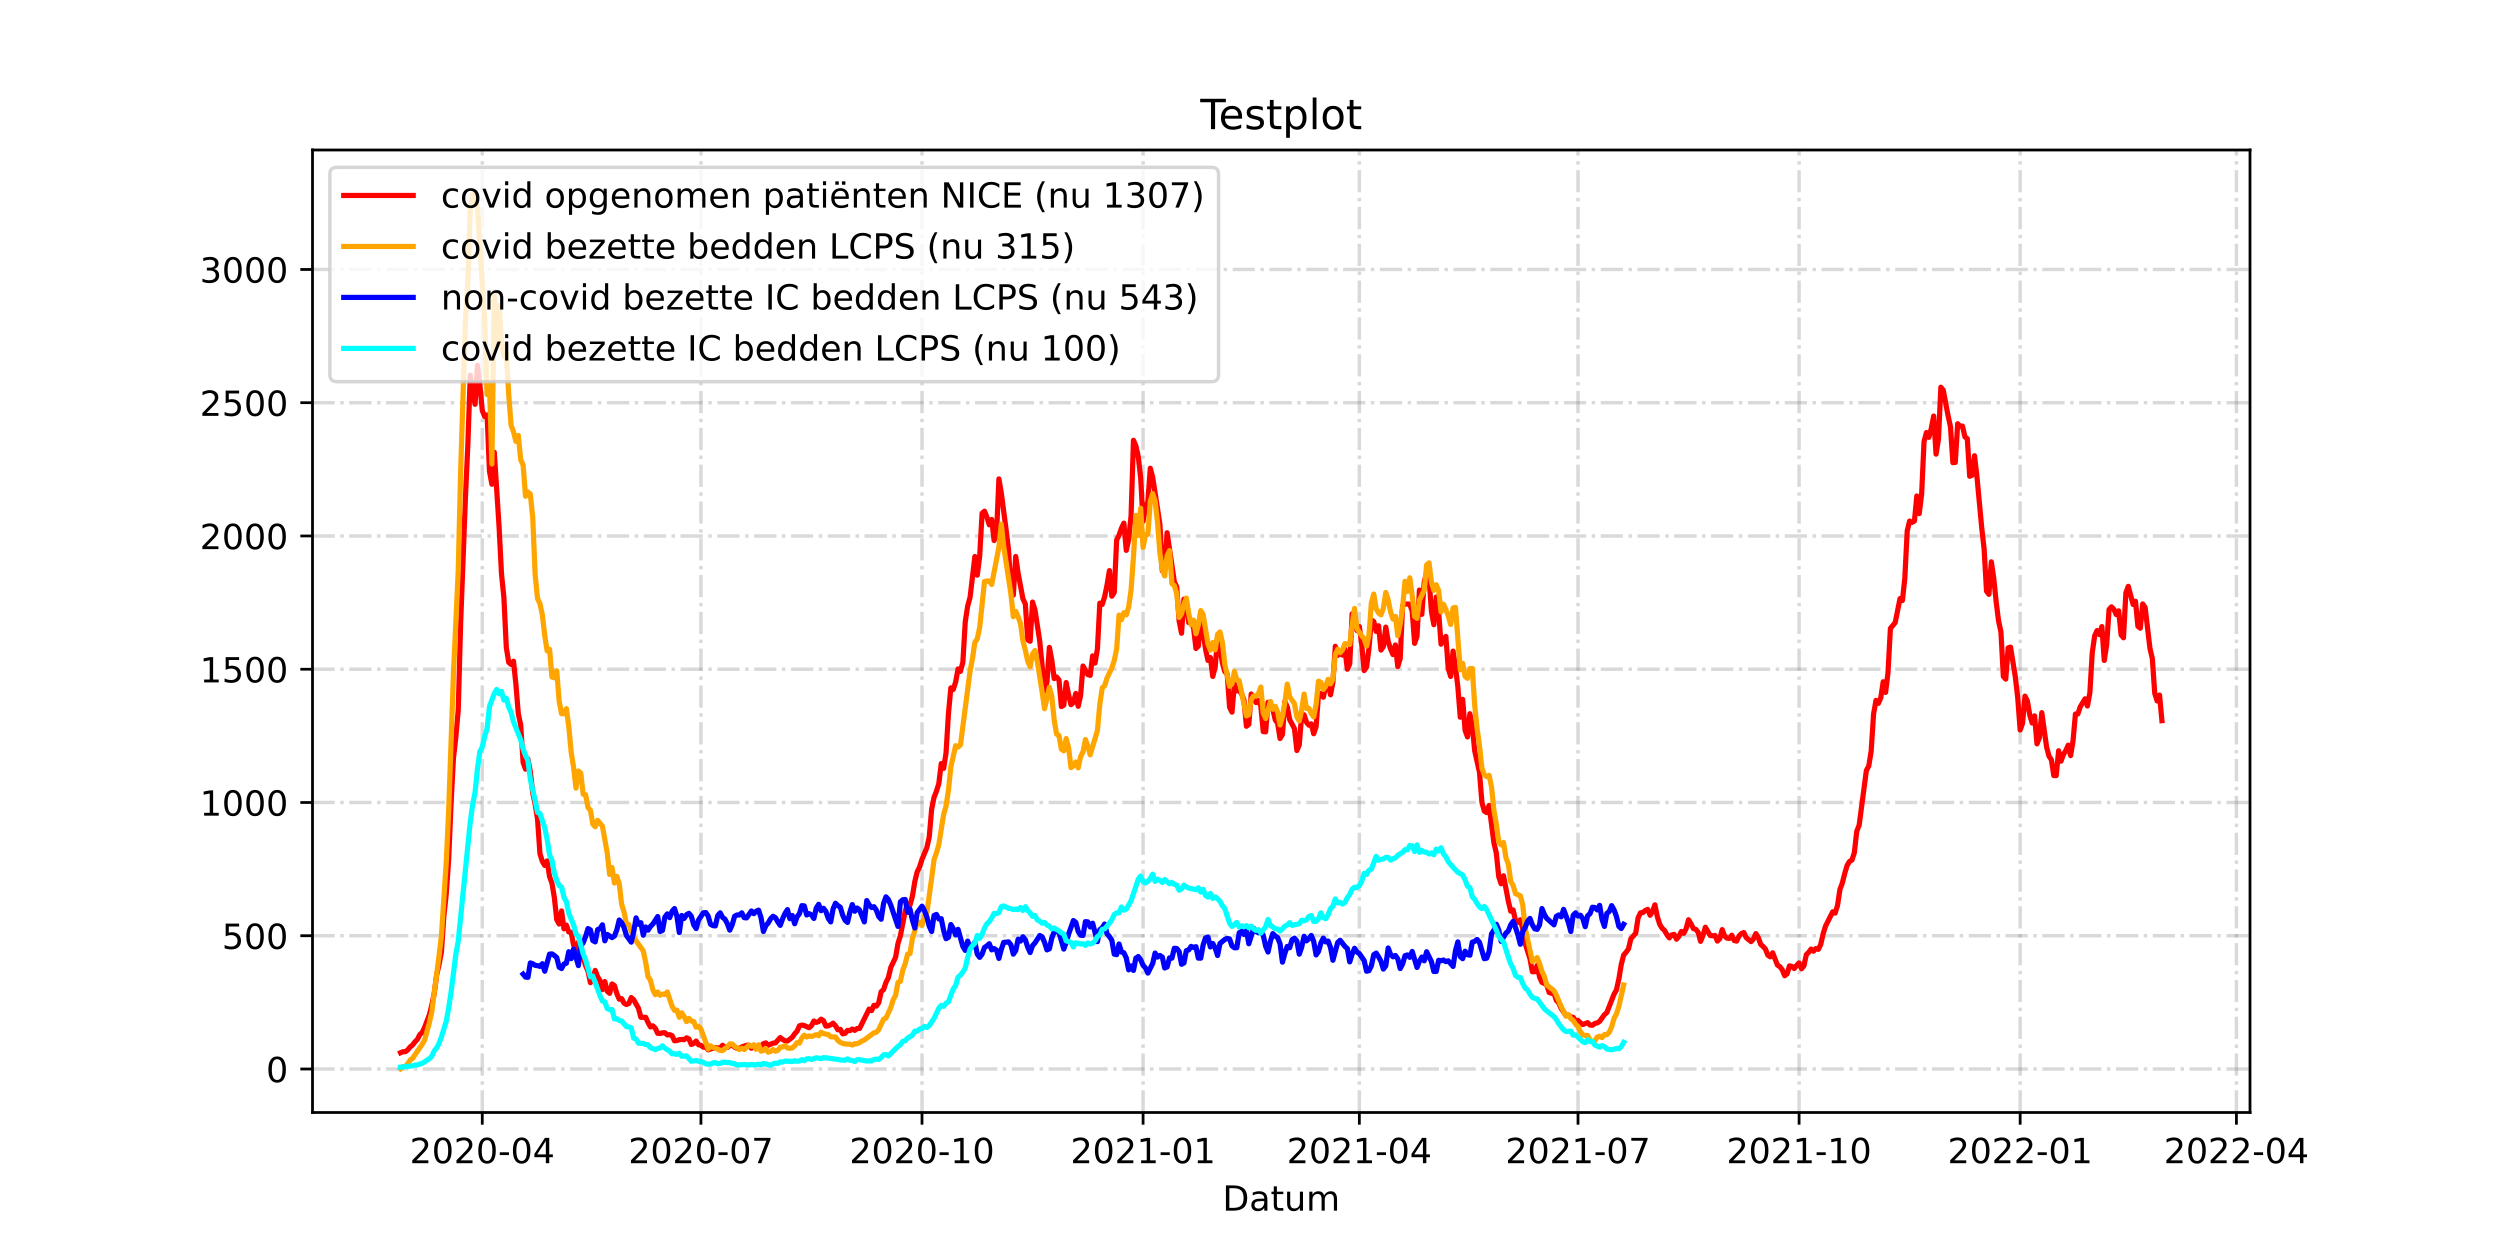 <?xml version="1.0" encoding="utf-8" standalone="no"?>
<!DOCTYPE svg PUBLIC "-//W3C//DTD SVG 1.1//EN"
  "http://www.w3.org/Graphics/SVG/1.1/DTD/svg11.dtd">
<!-- Created with matplotlib (https://matplotlib.org/) -->
<svg height="360pt" version="1.1" viewBox="0 0 720 360" width="720pt" xmlns="http://www.w3.org/2000/svg" xmlns:xlink="http://www.w3.org/1999/xlink">
 <defs>
  <style type="text/css">*{stroke-linecap:butt;stroke-linejoin:round;}</style>
 </defs>
 <g id="figure_1">
  <g id="patch_1">
   <path d="M 0 360 
L 720 360 
L 720 0 
L 0 0 
z
" style="fill:#ffffff;"/>
  </g>
  <g id="axes_1">
   <g id="patch_2">
    <path d="M 90 320.4 
L 648 320.4 
L 648 43.2 
L 90 43.2 
z
" style="fill:#ffffff;"/>
   </g>
   <g id="matplotlib.axis_1">
    <g id="xtick_1">
     <g id="line2d_1">
      <path clip-path="url(#pa1172aace7)" d="M 138.893 320.4 
L 138.893 43.2 
" style="fill:none;stroke:#808080;stroke-dasharray:6.4,1.6,1,1.6;stroke-dashoffset:0;stroke-opacity:0.3;"/>
     </g>
     <g id="line2d_2">
      <defs>
       <path d="M 0 0 
L 0 3.5 
" id="m6e82bde1d8" style="stroke:#000000;stroke-width:0.8;"/>
      </defs>
      <g>
       <use style="stroke:#000000;stroke-width:0.8;" x="138.893" xlink:href="#m6e82bde1d8" y="320.4"/>
      </g>
     </g>
     <g id="text_1">
      <!-- 2020-04 -->
      <g transform="translate(118.002 334.998)scale(0.1 -0.1)">
       <defs>
        <path d="M 19.188 8.297 
L 53.609 8.297 
L 53.609 0 
L 7.328 0 
L 7.328 8.297 
Q 12.938 14.109 22.625 23.891 
Q 32.328 33.688 34.812 36.531 
Q 39.547 41.844 41.422 45.531 
Q 43.312 49.219 43.312 52.781 
Q 43.312 58.594 39.234 62.25 
Q 35.156 65.922 28.609 65.922 
Q 23.969 65.922 18.812 64.312 
Q 13.672 62.703 7.812 59.422 
L 7.812 69.391 
Q 13.766 71.781 18.938 73 
Q 24.125 74.219 28.422 74.219 
Q 39.75 74.219 46.484 68.547 
Q 53.219 62.891 53.219 53.422 
Q 53.219 48.922 51.531 44.891 
Q 49.859 40.875 45.406 35.406 
Q 44.188 33.984 37.641 27.219 
Q 31.109 20.453 19.188 8.297 
z
" id="DejaVuSans-50"/>
        <path d="M 31.781 66.406 
Q 24.172 66.406 20.328 58.906 
Q 16.5 51.422 16.5 36.375 
Q 16.5 21.391 20.328 13.891 
Q 24.172 6.391 31.781 6.391 
Q 39.453 6.391 43.281 13.891 
Q 47.125 21.391 47.125 36.375 
Q 47.125 51.422 43.281 58.906 
Q 39.453 66.406 31.781 66.406 
z
M 31.781 74.219 
Q 44.047 74.219 50.516 64.516 
Q 56.984 54.828 56.984 36.375 
Q 56.984 17.969 50.516 8.266 
Q 44.047 -1.422 31.781 -1.422 
Q 19.531 -1.422 13.062 8.266 
Q 6.594 17.969 6.594 36.375 
Q 6.594 54.828 13.062 64.516 
Q 19.531 74.219 31.781 74.219 
z
" id="DejaVuSans-48"/>
        <path d="M 4.891 31.391 
L 31.203 31.391 
L 31.203 23.391 
L 4.891 23.391 
z
" id="DejaVuSans-45"/>
        <path d="M 37.797 64.312 
L 12.891 25.391 
L 37.797 25.391 
z
M 35.203 72.906 
L 47.609 72.906 
L 47.609 25.391 
L 58.016 25.391 
L 58.016 17.188 
L 47.609 17.188 
L 47.609 0 
L 37.797 0 
L 37.797 17.188 
L 4.891 17.188 
L 4.891 26.703 
z
" id="DejaVuSans-52"/>
       </defs>
       <use xlink:href="#DejaVuSans-50"/>
       <use x="63.623" xlink:href="#DejaVuSans-48"/>
       <use x="127.246" xlink:href="#DejaVuSans-50"/>
       <use x="190.869" xlink:href="#DejaVuSans-48"/>
       <use x="254.492" xlink:href="#DejaVuSans-45"/>
       <use x="290.576" xlink:href="#DejaVuSans-48"/>
       <use x="354.199" xlink:href="#DejaVuSans-52"/>
      </g>
     </g>
    </g>
    <g id="xtick_2">
     <g id="line2d_3">
      <path clip-path="url(#pa1172aace7)" d="M 201.87 320.4 
L 201.87 43.2 
" style="fill:none;stroke:#808080;stroke-dasharray:6.4,1.6,1,1.6;stroke-dashoffset:0;stroke-opacity:0.3;"/>
     </g>
     <g id="line2d_4">
      <g>
       <use style="stroke:#000000;stroke-width:0.8;" x="201.87" xlink:href="#m6e82bde1d8" y="320.4"/>
      </g>
     </g>
     <g id="text_2">
      <!-- 2020-07 -->
      <g transform="translate(180.978 334.998)scale(0.1 -0.1)">
       <defs>
        <path d="M 8.203 72.906 
L 55.078 72.906 
L 55.078 68.703 
L 28.609 0 
L 18.312 0 
L 43.219 64.594 
L 8.203 64.594 
z
" id="DejaVuSans-55"/>
       </defs>
       <use xlink:href="#DejaVuSans-50"/>
       <use x="63.623" xlink:href="#DejaVuSans-48"/>
       <use x="127.246" xlink:href="#DejaVuSans-50"/>
       <use x="190.869" xlink:href="#DejaVuSans-48"/>
       <use x="254.492" xlink:href="#DejaVuSans-45"/>
       <use x="290.576" xlink:href="#DejaVuSans-48"/>
       <use x="354.199" xlink:href="#DejaVuSans-55"/>
      </g>
     </g>
    </g>
    <g id="xtick_3">
     <g id="line2d_5">
      <path clip-path="url(#pa1172aace7)" d="M 265.539 320.4 
L 265.539 43.2 
" style="fill:none;stroke:#808080;stroke-dasharray:6.4,1.6,1,1.6;stroke-dashoffset:0;stroke-opacity:0.3;"/>
     </g>
     <g id="line2d_6">
      <g>
       <use style="stroke:#000000;stroke-width:0.8;" x="265.539" xlink:href="#m6e82bde1d8" y="320.4"/>
      </g>
     </g>
     <g id="text_3">
      <!-- 2020-10 -->
      <g transform="translate(244.647 334.998)scale(0.1 -0.1)">
       <defs>
        <path d="M 12.406 8.297 
L 28.516 8.297 
L 28.516 63.922 
L 10.984 60.406 
L 10.984 69.391 
L 28.422 72.906 
L 38.281 72.906 
L 38.281 8.297 
L 54.391 8.297 
L 54.391 0 
L 12.406 0 
z
" id="DejaVuSans-49"/>
       </defs>
       <use xlink:href="#DejaVuSans-50"/>
       <use x="63.623" xlink:href="#DejaVuSans-48"/>
       <use x="127.246" xlink:href="#DejaVuSans-50"/>
       <use x="190.869" xlink:href="#DejaVuSans-48"/>
       <use x="254.492" xlink:href="#DejaVuSans-45"/>
       <use x="290.576" xlink:href="#DejaVuSans-49"/>
       <use x="354.199" xlink:href="#DejaVuSans-48"/>
      </g>
     </g>
    </g>
    <g id="xtick_4">
     <g id="line2d_7">
      <path clip-path="url(#pa1172aace7)" d="M 329.207 320.4 
L 329.207 43.2 
" style="fill:none;stroke:#808080;stroke-dasharray:6.4,1.6,1,1.6;stroke-dashoffset:0;stroke-opacity:0.3;"/>
     </g>
     <g id="line2d_8">
      <g>
       <use style="stroke:#000000;stroke-width:0.8;" x="329.207" xlink:href="#m6e82bde1d8" y="320.4"/>
      </g>
     </g>
     <g id="text_4">
      <!-- 2021-01 -->
      <g transform="translate(308.316 334.998)scale(0.1 -0.1)">
       <use xlink:href="#DejaVuSans-50"/>
       <use x="63.623" xlink:href="#DejaVuSans-48"/>
       <use x="127.246" xlink:href="#DejaVuSans-50"/>
       <use x="190.869" xlink:href="#DejaVuSans-49"/>
       <use x="254.492" xlink:href="#DejaVuSans-45"/>
       <use x="290.576" xlink:href="#DejaVuSans-48"/>
       <use x="354.199" xlink:href="#DejaVuSans-49"/>
      </g>
     </g>
    </g>
    <g id="xtick_5">
     <g id="line2d_9">
      <path clip-path="url(#pa1172aace7)" d="M 391.492 320.4 
L 391.492 43.2 
" style="fill:none;stroke:#808080;stroke-dasharray:6.4,1.6,1,1.6;stroke-dashoffset:0;stroke-opacity:0.3;"/>
     </g>
     <g id="line2d_10">
      <g>
       <use style="stroke:#000000;stroke-width:0.8;" x="391.492" xlink:href="#m6e82bde1d8" y="320.4"/>
      </g>
     </g>
     <g id="text_5">
      <!-- 2021-04 -->
      <g transform="translate(370.6 334.998)scale(0.1 -0.1)">
       <use xlink:href="#DejaVuSans-50"/>
       <use x="63.623" xlink:href="#DejaVuSans-48"/>
       <use x="127.246" xlink:href="#DejaVuSans-50"/>
       <use x="190.869" xlink:href="#DejaVuSans-49"/>
       <use x="254.492" xlink:href="#DejaVuSans-45"/>
       <use x="290.576" xlink:href="#DejaVuSans-48"/>
       <use x="354.199" xlink:href="#DejaVuSans-52"/>
      </g>
     </g>
    </g>
    <g id="xtick_6">
     <g id="line2d_11">
      <path clip-path="url(#pa1172aace7)" d="M 454.468 320.4 
L 454.468 43.2 
" style="fill:none;stroke:#808080;stroke-dasharray:6.4,1.6,1,1.6;stroke-dashoffset:0;stroke-opacity:0.3;"/>
     </g>
     <g id="line2d_12">
      <g>
       <use style="stroke:#000000;stroke-width:0.8;" x="454.468" xlink:href="#m6e82bde1d8" y="320.4"/>
      </g>
     </g>
     <g id="text_6">
      <!-- 2021-07 -->
      <g transform="translate(433.577 334.998)scale(0.1 -0.1)">
       <use xlink:href="#DejaVuSans-50"/>
       <use x="63.623" xlink:href="#DejaVuSans-48"/>
       <use x="127.246" xlink:href="#DejaVuSans-50"/>
       <use x="190.869" xlink:href="#DejaVuSans-49"/>
       <use x="254.492" xlink:href="#DejaVuSans-45"/>
       <use x="290.576" xlink:href="#DejaVuSans-48"/>
       <use x="354.199" xlink:href="#DejaVuSans-55"/>
      </g>
     </g>
    </g>
    <g id="xtick_7">
     <g id="line2d_13">
      <path clip-path="url(#pa1172aace7)" d="M 518.137 320.4 
L 518.137 43.2 
" style="fill:none;stroke:#808080;stroke-dasharray:6.4,1.6,1,1.6;stroke-dashoffset:0;stroke-opacity:0.3;"/>
     </g>
     <g id="line2d_14">
      <g>
       <use style="stroke:#000000;stroke-width:0.8;" x="518.137" xlink:href="#m6e82bde1d8" y="320.4"/>
      </g>
     </g>
     <g id="text_7">
      <!-- 2021-10 -->
      <g transform="translate(497.245 334.998)scale(0.1 -0.1)">
       <use xlink:href="#DejaVuSans-50"/>
       <use x="63.623" xlink:href="#DejaVuSans-48"/>
       <use x="127.246" xlink:href="#DejaVuSans-50"/>
       <use x="190.869" xlink:href="#DejaVuSans-49"/>
       <use x="254.492" xlink:href="#DejaVuSans-45"/>
       <use x="290.576" xlink:href="#DejaVuSans-49"/>
       <use x="354.199" xlink:href="#DejaVuSans-48"/>
      </g>
     </g>
    </g>
    <g id="xtick_8">
     <g id="line2d_15">
      <path clip-path="url(#pa1172aace7)" d="M 581.805 320.4 
L 581.805 43.2 
" style="fill:none;stroke:#808080;stroke-dasharray:6.4,1.6,1,1.6;stroke-dashoffset:0;stroke-opacity:0.3;"/>
     </g>
     <g id="line2d_16">
      <g>
       <use style="stroke:#000000;stroke-width:0.8;" x="581.805" xlink:href="#m6e82bde1d8" y="320.4"/>
      </g>
     </g>
     <g id="text_8">
      <!-- 2022-01 -->
      <g transform="translate(560.914 334.998)scale(0.1 -0.1)">
       <use xlink:href="#DejaVuSans-50"/>
       <use x="63.623" xlink:href="#DejaVuSans-48"/>
       <use x="127.246" xlink:href="#DejaVuSans-50"/>
       <use x="190.869" xlink:href="#DejaVuSans-50"/>
       <use x="254.492" xlink:href="#DejaVuSans-45"/>
       <use x="290.576" xlink:href="#DejaVuSans-48"/>
       <use x="354.199" xlink:href="#DejaVuSans-49"/>
      </g>
     </g>
    </g>
    <g id="xtick_9">
     <g id="line2d_17">
      <path clip-path="url(#pa1172aace7)" d="M 644.09 320.4 
L 644.09 43.2 
" style="fill:none;stroke:#808080;stroke-dasharray:6.4,1.6,1,1.6;stroke-dashoffset:0;stroke-opacity:0.3;"/>
     </g>
     <g id="line2d_18">
      <g>
       <use style="stroke:#000000;stroke-width:0.8;" x="644.09" xlink:href="#m6e82bde1d8" y="320.4"/>
      </g>
     </g>
     <g id="text_9">
      <!-- 2022-04 -->
      <g transform="translate(623.199 334.998)scale(0.1 -0.1)">
       <use xlink:href="#DejaVuSans-50"/>
       <use x="63.623" xlink:href="#DejaVuSans-48"/>
       <use x="127.246" xlink:href="#DejaVuSans-50"/>
       <use x="190.869" xlink:href="#DejaVuSans-50"/>
       <use x="254.492" xlink:href="#DejaVuSans-45"/>
       <use x="290.576" xlink:href="#DejaVuSans-48"/>
       <use x="354.199" xlink:href="#DejaVuSans-52"/>
      </g>
     </g>
    </g>
    <g id="text_10">
     <!-- Datum -->
     <g transform="translate(352.087 348.677)scale(0.1 -0.1)">
      <defs>
       <path d="M 19.672 64.797 
L 19.672 8.109 
L 31.594 8.109 
Q 46.688 8.109 53.688 14.938 
Q 60.688 21.781 60.688 36.531 
Q 60.688 51.172 53.688 57.984 
Q 46.688 64.797 31.594 64.797 
z
M 9.812 72.906 
L 30.078 72.906 
Q 51.266 72.906 61.172 64.094 
Q 71.094 55.281 71.094 36.531 
Q 71.094 17.672 61.125 8.828 
Q 51.172 0 30.078 0 
L 9.812 0 
z
" id="DejaVuSans-68"/>
       <path d="M 34.281 27.484 
Q 23.391 27.484 19.188 25 
Q 14.984 22.516 14.984 16.5 
Q 14.984 11.719 18.141 8.906 
Q 21.297 6.109 26.703 6.109 
Q 34.188 6.109 38.703 11.406 
Q 43.219 16.703 43.219 25.484 
L 43.219 27.484 
z
M 52.203 31.203 
L 52.203 0 
L 43.219 0 
L 43.219 8.297 
Q 40.141 3.328 35.547 0.953 
Q 30.953 -1.422 24.312 -1.422 
Q 15.922 -1.422 10.953 3.297 
Q 6 8.016 6 15.922 
Q 6 25.141 12.172 29.828 
Q 18.359 34.516 30.609 34.516 
L 43.219 34.516 
L 43.219 35.406 
Q 43.219 41.609 39.141 45 
Q 35.062 48.391 27.688 48.391 
Q 23 48.391 18.547 47.266 
Q 14.109 46.141 10.016 43.891 
L 10.016 52.203 
Q 14.938 54.109 19.578 55.047 
Q 24.219 56 28.609 56 
Q 40.484 56 46.344 49.844 
Q 52.203 43.703 52.203 31.203 
z
" id="DejaVuSans-97"/>
       <path d="M 18.312 70.219 
L 18.312 54.688 
L 36.812 54.688 
L 36.812 47.703 
L 18.312 47.703 
L 18.312 18.016 
Q 18.312 11.328 20.141 9.422 
Q 21.969 7.516 27.594 7.516 
L 36.812 7.516 
L 36.812 0 
L 27.594 0 
Q 17.188 0 13.234 3.875 
Q 9.281 7.766 9.281 18.016 
L 9.281 47.703 
L 2.688 47.703 
L 2.688 54.688 
L 9.281 54.688 
L 9.281 70.219 
z
" id="DejaVuSans-116"/>
       <path d="M 8.5 21.578 
L 8.5 54.688 
L 17.484 54.688 
L 17.484 21.922 
Q 17.484 14.156 20.5 10.266 
Q 23.531 6.391 29.594 6.391 
Q 36.859 6.391 41.078 11.031 
Q 45.312 15.672 45.312 23.688 
L 45.312 54.688 
L 54.297 54.688 
L 54.297 0 
L 45.312 0 
L 45.312 8.406 
Q 42.047 3.422 37.719 1 
Q 33.406 -1.422 27.688 -1.422 
Q 18.266 -1.422 13.375 4.438 
Q 8.5 10.297 8.5 21.578 
z
M 31.109 56 
z
" id="DejaVuSans-117"/>
       <path d="M 52 44.188 
Q 55.375 50.25 60.062 53.125 
Q 64.75 56 71.094 56 
Q 79.641 56 84.281 50.016 
Q 88.922 44.047 88.922 33.016 
L 88.922 0 
L 79.891 0 
L 79.891 32.719 
Q 79.891 40.578 77.094 44.375 
Q 74.312 48.188 68.609 48.188 
Q 61.625 48.188 57.562 43.547 
Q 53.516 38.922 53.516 30.906 
L 53.516 0 
L 44.484 0 
L 44.484 32.719 
Q 44.484 40.625 41.703 44.406 
Q 38.922 48.188 33.109 48.188 
Q 26.219 48.188 22.156 43.531 
Q 18.109 38.875 18.109 30.906 
L 18.109 0 
L 9.078 0 
L 9.078 54.688 
L 18.109 54.688 
L 18.109 46.188 
Q 21.188 51.219 25.484 53.609 
Q 29.781 56 35.688 56 
Q 41.656 56 45.828 52.969 
Q 50 49.953 52 44.188 
z
" id="DejaVuSans-109"/>
      </defs>
      <use xlink:href="#DejaVuSans-68"/>
      <use x="77.002" xlink:href="#DejaVuSans-97"/>
      <use x="138.281" xlink:href="#DejaVuSans-116"/>
      <use x="177.49" xlink:href="#DejaVuSans-117"/>
      <use x="240.869" xlink:href="#DejaVuSans-109"/>
     </g>
    </g>
   </g>
   <g id="matplotlib.axis_2">
    <g id="ytick_1">
     <g id="line2d_19">
      <path clip-path="url(#pa1172aace7)" d="M 90 307.877 
L 648 307.877 
" style="fill:none;stroke:#808080;stroke-dasharray:6.4,1.6,1,1.6;stroke-dashoffset:0;stroke-opacity:0.3;"/>
     </g>
     <g id="line2d_20">
      <defs>
       <path d="M 0 0 
L -3.5 0 
" id="m906db01548" style="stroke:#000000;stroke-width:0.8;"/>
      </defs>
      <g>
       <use style="stroke:#000000;stroke-width:0.8;" x="90" xlink:href="#m906db01548" y="307.877"/>
      </g>
     </g>
     <g id="text_11">
      <!-- 0 -->
      <g transform="translate(76.638 311.676)scale(0.1 -0.1)">
       <use xlink:href="#DejaVuSans-48"/>
      </g>
     </g>
    </g>
    <g id="ytick_2">
     <g id="line2d_21">
      <path clip-path="url(#pa1172aace7)" d="M 90 269.497 
L 648 269.497 
" style="fill:none;stroke:#808080;stroke-dasharray:6.4,1.6,1,1.6;stroke-dashoffset:0;stroke-opacity:0.3;"/>
     </g>
     <g id="line2d_22">
      <g>
       <use style="stroke:#000000;stroke-width:0.8;" x="90" xlink:href="#m906db01548" y="269.497"/>
      </g>
     </g>
     <g id="text_12">
      <!-- 500 -->
      <g transform="translate(63.913 273.296)scale(0.1 -0.1)">
       <defs>
        <path d="M 10.797 72.906 
L 49.516 72.906 
L 49.516 64.594 
L 19.828 64.594 
L 19.828 46.734 
Q 21.969 47.469 24.109 47.828 
Q 26.266 48.188 28.422 48.188 
Q 40.625 48.188 47.75 41.5 
Q 54.891 34.812 54.891 23.391 
Q 54.891 11.625 47.562 5.094 
Q 40.234 -1.422 26.906 -1.422 
Q 22.312 -1.422 17.547 -0.641 
Q 12.797 0.141 7.719 1.703 
L 7.719 11.625 
Q 12.109 9.234 16.797 8.062 
Q 21.484 6.891 26.703 6.891 
Q 35.156 6.891 40.078 11.328 
Q 45.016 15.766 45.016 23.391 
Q 45.016 31 40.078 35.438 
Q 35.156 39.891 26.703 39.891 
Q 22.75 39.891 18.812 39.016 
Q 14.891 38.141 10.797 36.281 
z
" id="DejaVuSans-53"/>
       </defs>
       <use xlink:href="#DejaVuSans-53"/>
       <use x="63.623" xlink:href="#DejaVuSans-48"/>
       <use x="127.246" xlink:href="#DejaVuSans-48"/>
      </g>
     </g>
    </g>
    <g id="ytick_3">
     <g id="line2d_23">
      <path clip-path="url(#pa1172aace7)" d="M 90 231.118 
L 648 231.118 
" style="fill:none;stroke:#808080;stroke-dasharray:6.4,1.6,1,1.6;stroke-dashoffset:0;stroke-opacity:0.3;"/>
     </g>
     <g id="line2d_24">
      <g>
       <use style="stroke:#000000;stroke-width:0.8;" x="90" xlink:href="#m906db01548" y="231.118"/>
      </g>
     </g>
     <g id="text_13">
      <!-- 1000 -->
      <g transform="translate(57.55 234.917)scale(0.1 -0.1)">
       <use xlink:href="#DejaVuSans-49"/>
       <use x="63.623" xlink:href="#DejaVuSans-48"/>
       <use x="127.246" xlink:href="#DejaVuSans-48"/>
       <use x="190.869" xlink:href="#DejaVuSans-48"/>
      </g>
     </g>
    </g>
    <g id="ytick_4">
     <g id="line2d_25">
      <path clip-path="url(#pa1172aace7)" d="M 90 192.738 
L 648 192.738 
" style="fill:none;stroke:#808080;stroke-dasharray:6.4,1.6,1,1.6;stroke-dashoffset:0;stroke-opacity:0.3;"/>
     </g>
     <g id="line2d_26">
      <g>
       <use style="stroke:#000000;stroke-width:0.8;" x="90" xlink:href="#m906db01548" y="192.738"/>
      </g>
     </g>
     <g id="text_14">
      <!-- 1500 -->
      <g transform="translate(57.55 196.537)scale(0.1 -0.1)">
       <use xlink:href="#DejaVuSans-49"/>
       <use x="63.623" xlink:href="#DejaVuSans-53"/>
       <use x="127.246" xlink:href="#DejaVuSans-48"/>
       <use x="190.869" xlink:href="#DejaVuSans-48"/>
      </g>
     </g>
    </g>
    <g id="ytick_5">
     <g id="line2d_27">
      <path clip-path="url(#pa1172aace7)" d="M 90 154.359 
L 648 154.359 
" style="fill:none;stroke:#808080;stroke-dasharray:6.4,1.6,1,1.6;stroke-dashoffset:0;stroke-opacity:0.3;"/>
     </g>
     <g id="line2d_28">
      <g>
       <use style="stroke:#000000;stroke-width:0.8;" x="90" xlink:href="#m906db01548" y="154.359"/>
      </g>
     </g>
     <g id="text_15">
      <!-- 2000 -->
      <g transform="translate(57.55 158.158)scale(0.1 -0.1)">
       <use xlink:href="#DejaVuSans-50"/>
       <use x="63.623" xlink:href="#DejaVuSans-48"/>
       <use x="127.246" xlink:href="#DejaVuSans-48"/>
       <use x="190.869" xlink:href="#DejaVuSans-48"/>
      </g>
     </g>
    </g>
    <g id="ytick_6">
     <g id="line2d_29">
      <path clip-path="url(#pa1172aace7)" d="M 90 115.979 
L 648 115.979 
" style="fill:none;stroke:#808080;stroke-dasharray:6.4,1.6,1,1.6;stroke-dashoffset:0;stroke-opacity:0.3;"/>
     </g>
     <g id="line2d_30">
      <g>
       <use style="stroke:#000000;stroke-width:0.8;" x="90" xlink:href="#m906db01548" y="115.979"/>
      </g>
     </g>
     <g id="text_16">
      <!-- 2500 -->
      <g transform="translate(57.55 119.778)scale(0.1 -0.1)">
       <use xlink:href="#DejaVuSans-50"/>
       <use x="63.623" xlink:href="#DejaVuSans-53"/>
       <use x="127.246" xlink:href="#DejaVuSans-48"/>
       <use x="190.869" xlink:href="#DejaVuSans-48"/>
      </g>
     </g>
    </g>
    <g id="ytick_7">
     <g id="line2d_31">
      <path clip-path="url(#pa1172aace7)" d="M 90 77.6 
L 648 77.6 
" style="fill:none;stroke:#808080;stroke-dasharray:6.4,1.6,1,1.6;stroke-dashoffset:0;stroke-opacity:0.3;"/>
     </g>
     <g id="line2d_32">
      <g>
       <use style="stroke:#000000;stroke-width:0.8;" x="90" xlink:href="#m906db01548" y="77.6"/>
      </g>
     </g>
     <g id="text_17">
      <!-- 3000 -->
      <g transform="translate(57.55 81.399)scale(0.1 -0.1)">
       <defs>
        <path d="M 40.578 39.312 
Q 47.656 37.797 51.625 33 
Q 55.609 28.219 55.609 21.188 
Q 55.609 10.406 48.188 4.484 
Q 40.766 -1.422 27.094 -1.422 
Q 22.516 -1.422 17.656 -0.516 
Q 12.797 0.391 7.625 2.203 
L 7.625 11.719 
Q 11.719 9.328 16.594 8.109 
Q 21.484 6.891 26.812 6.891 
Q 36.078 6.891 40.938 10.547 
Q 45.797 14.203 45.797 21.188 
Q 45.797 27.641 41.281 31.266 
Q 36.766 34.906 28.719 34.906 
L 20.219 34.906 
L 20.219 43.016 
L 29.109 43.016 
Q 36.375 43.016 40.234 45.922 
Q 44.094 48.828 44.094 54.297 
Q 44.094 59.906 40.109 62.906 
Q 36.141 65.922 28.719 65.922 
Q 24.656 65.922 20.016 65.031 
Q 15.375 64.156 9.812 62.312 
L 9.812 71.094 
Q 15.438 72.656 20.344 73.438 
Q 25.25 74.219 29.594 74.219 
Q 40.828 74.219 47.359 69.109 
Q 53.906 64.016 53.906 55.328 
Q 53.906 49.266 50.438 45.094 
Q 46.969 40.922 40.578 39.312 
z
" id="DejaVuSans-51"/>
       </defs>
       <use xlink:href="#DejaVuSans-51"/>
       <use x="63.623" xlink:href="#DejaVuSans-48"/>
       <use x="127.246" xlink:href="#DejaVuSans-48"/>
       <use x="190.869" xlink:href="#DejaVuSans-48"/>
      </g>
     </g>
    </g>
   </g>
   <g id="line2d_33">
    <path clip-path="url(#pa1172aace7)" d="M 115.364 303.194 
L 116.056 302.887 
L 116.748 302.887 
L 117.44 302.35 
L 118.132 301.506 
L 118.824 300.968 
L 119.516 300.047 
L 120.208 299.357 
L 120.9 297.975 
L 121.592 297.361 
L 122.284 295.902 
L 123.668 292.218 
L 124.36 289.455 
L 125.052 286.154 
L 125.744 280.858 
L 126.436 277.864 
L 127.128 274.18 
L 127.821 263.971 
L 128.513 257.523 
L 129.205 247.698 
L 129.897 231.655 
L 130.589 218.452 
L 131.281 212.312 
L 131.973 204.482 
L 132.665 179.382 
L 134.049 143.229 
L 134.741 128.107 
L 135.433 108.073 
L 136.125 112.832 
L 136.817 116.44 
L 137.509 105.233 
L 138.201 110.836 
L 138.893 118.205 
L 139.585 119.971 
L 140.277 119.51 
L 140.969 135.706 
L 141.662 139.467 
L 142.354 130.256 
L 143.738 151.749 
L 144.43 165.258 
L 145.122 172.09 
L 145.814 186.444 
L 146.506 190.742 
L 147.198 191.357 
L 147.89 190.435 
L 148.582 197.113 
L 149.274 205.557 
L 149.966 208.781 
L 150.658 219.604 
L 151.35 221.523 
L 152.042 218.606 
L 152.734 222.214 
L 153.426 228.354 
L 154.118 231.578 
L 154.81 235.954 
L 155.503 245.855 
L 156.195 248.081 
L 156.887 249.233 
L 157.579 247.928 
L 158.271 252.457 
L 158.963 254.376 
L 159.655 258.521 
L 160.347 264.892 
L 161.039 266.12 
L 161.731 262.359 
L 162.423 267.501 
L 163.115 266.427 
L 163.807 268.423 
L 164.499 268.499 
L 165.191 272.184 
L 165.883 273.565 
L 166.575 271.339 
L 168.651 278.094 
L 169.344 279.706 
L 170.036 283.007 
L 170.728 281.932 
L 171.42 279.476 
L 172.112 281.318 
L 172.804 282.393 
L 173.496 285.003 
L 174.188 282.7 
L 174.88 285.463 
L 175.572 286.077 
L 176.264 283.391 
L 176.956 283.851 
L 177.648 286.154 
L 178.34 287.766 
L 179.032 287.612 
L 179.724 288.917 
L 180.416 289.301 
L 181.108 288.994 
L 181.8 287.305 
L 182.492 287.919 
L 183.877 290.376 
L 184.569 292.986 
L 185.953 292.986 
L 186.645 294.521 
L 187.337 295.749 
L 188.029 295.442 
L 188.721 296.133 
L 189.413 297.591 
L 190.105 297.668 
L 190.797 297.438 
L 191.489 297.438 
L 192.181 298.052 
L 192.873 297.975 
L 193.565 298.282 
L 194.257 299.74 
L 194.949 299.664 
L 195.641 299.433 
L 196.333 299.357 
L 197.026 299.433 
L 197.718 298.896 
L 198.41 299.203 
L 199.102 300.815 
L 199.794 300.508 
L 200.486 299.817 
L 201.178 300.892 
L 201.87 301.045 
L 202.562 301.583 
L 203.254 301.583 
L 203.946 302.35 
L 206.022 301.659 
L 206.714 301.813 
L 207.406 301.813 
L 208.098 301.045 
L 208.79 301.659 
L 209.482 301.659 
L 210.175 301.122 
L 210.867 301.045 
L 211.559 301.583 
L 212.251 301.89 
L 212.943 302.043 
L 213.635 301.506 
L 215.019 301.045 
L 215.711 301.045 
L 216.403 301.89 
L 217.095 301.352 
L 217.787 301.583 
L 219.171 301.199 
L 219.863 300.585 
L 220.555 300.354 
L 221.247 301.045 
L 222.631 300.431 
L 223.323 300.354 
L 224.708 298.819 
L 225.4 299.357 
L 226.092 299.74 
L 226.784 299.817 
L 228.168 298.742 
L 228.86 297.745 
L 229.552 296.977 
L 230.244 295.442 
L 230.936 295.212 
L 231.628 295.365 
L 233.012 295.979 
L 233.704 295.365 
L 234.396 294.06 
L 235.088 294.444 
L 235.78 294.214 
L 236.472 293.523 
L 237.164 293.983 
L 237.857 295.519 
L 238.549 295.442 
L 239.241 295.135 
L 239.933 294.674 
L 240.625 295.442 
L 241.317 296.593 
L 242.009 296.44 
L 242.701 297.745 
L 243.393 297.591 
L 244.085 296.747 
L 244.777 296.823 
L 245.469 296.363 
L 246.161 296.747 
L 246.853 296.209 
L 247.545 296.209 
L 250.313 290.606 
L 251.005 291.067 
L 251.698 289.531 
L 252.39 289.762 
L 253.082 288.764 
L 253.774 285.617 
L 254.466 285.003 
L 255.158 282.93 
L 255.85 281.548 
L 256.542 278.632 
L 257.926 275.715 
L 258.618 271.723 
L 259.31 269.497 
L 260.694 262.435 
L 261.386 260.286 
L 262.078 260.67 
L 262.77 258.137 
L 263.462 253.915 
L 264.154 251.075 
L 264.846 249.693 
L 265.539 247.467 
L 266.923 244.167 
L 267.615 241.096 
L 268.307 233.113 
L 268.999 229.659 
L 269.691 227.894 
L 270.383 225.668 
L 271.075 219.911 
L 271.767 221.293 
L 272.459 216.841 
L 273.151 205.557 
L 273.843 198.111 
L 274.535 198.572 
L 275.227 196.423 
L 275.919 192.661 
L 276.611 193.352 
L 277.303 190.742 
L 277.995 179.075 
L 278.687 174.546 
L 279.38 172.013 
L 280.764 160.269 
L 281.456 165.642 
L 282.148 160.192 
L 282.84 147.834 
L 283.532 147.22 
L 284.224 148.909 
L 284.916 151.135 
L 285.608 149.6 
L 286.3 155.664 
L 286.992 153.975 
L 287.684 137.932 
L 288.376 142 
L 289.76 152.593 
L 290.452 158.35 
L 291.144 169.864 
L 291.836 171.399 
L 292.528 160.269 
L 293.221 165.105 
L 294.605 172.474 
L 295.297 173.932 
L 295.989 184.295 
L 296.681 184.678 
L 297.373 173.395 
L 298.065 175.621 
L 299.449 184.678 
L 300.833 199.032 
L 301.525 196.423 
L 302.217 186.444 
L 302.909 190.052 
L 303.601 195.425 
L 304.293 194.964 
L 304.985 195.809 
L 305.677 203.484 
L 306.369 203.101 
L 307.062 196.576 
L 307.754 200.107 
L 308.446 202.947 
L 309.138 202.333 
L 309.83 199.723 
L 310.522 203.408 
L 311.214 200.261 
L 311.906 191.817 
L 313.29 194.273 
L 313.982 194.504 
L 314.674 188.9 
L 315.366 190.973 
L 316.058 186.904 
L 316.75 173.702 
L 317.442 174.086 
L 318.134 171.86 
L 318.826 168.482 
L 319.518 164.337 
L 320.21 171.706 
L 320.903 170.632 
L 321.595 155.51 
L 322.287 154.128 
L 322.979 152.133 
L 323.671 150.674 
L 324.363 158.504 
L 325.055 155.433 
L 325.747 148.525 
L 326.439 126.802 
L 327.131 128.414 
L 327.823 131.561 
L 328.515 137.625 
L 329.207 150.137 
L 329.899 146.299 
L 330.591 144.457 
L 331.283 134.862 
L 331.975 137.472 
L 334.051 150.981 
L 334.744 164.414 
L 335.436 163.646 
L 336.128 153.438 
L 337.512 162.802 
L 338.204 167.561 
L 338.896 169.02 
L 339.588 178.845 
L 340.28 182.376 
L 340.972 172.551 
L 341.664 173.548 
L 342.356 179.305 
L 343.048 179.229 
L 343.74 180.841 
L 344.432 186.751 
L 345.124 186.06 
L 345.816 178.691 
L 346.508 182.222 
L 347.2 186.981 
L 347.892 190.205 
L 348.585 189.361 
L 349.277 194.811 
L 349.969 192.124 
L 350.661 183.988 
L 351.353 186.521 
L 352.045 190.896 
L 352.737 193.429 
L 353.429 194.12 
L 354.121 203.715 
L 354.813 205.096 
L 355.505 197.037 
L 356.197 198.956 
L 356.889 198.879 
L 357.581 199.877 
L 358.273 201.642 
L 358.965 209.165 
L 359.657 208.627 
L 360.349 199.877 
L 361.733 202.333 
L 362.426 201.719 
L 363.118 203.331 
L 363.81 210.7 
L 364.502 210.777 
L 365.194 202.256 
L 365.886 203.024 
L 366.578 204.329 
L 367.27 207.322 
L 367.962 208.32 
L 368.654 212.696 
L 369.346 211.544 
L 370.038 202.026 
L 370.73 203.561 
L 371.422 207.246 
L 372.806 209.855 
L 373.498 216.15 
L 374.19 214.538 
L 374.882 205.864 
L 375.574 205.864 
L 376.267 208.013 
L 376.959 208.858 
L 377.651 208.474 
L 378.343 211.314 
L 379.035 209.318 
L 379.727 200.03 
L 380.419 199.723 
L 381.111 200.798 
L 381.803 197.574 
L 382.495 196.806 
L 383.187 200.107 
L 383.879 196.499 
L 384.571 186.137 
L 385.263 188.747 
L 385.955 188.209 
L 386.647 188.67 
L 387.339 186.981 
L 388.031 192.738 
L 388.723 191.203 
L 389.415 176.772 
L 390.108 178.538 
L 390.8 181.608 
L 391.492 180.457 
L 392.184 185.753 
L 392.876 193.122 
L 393.568 192.124 
L 394.26 186.751 
L 394.952 178.538 
L 395.644 178.998 
L 396.336 181.838 
L 397.028 180.226 
L 397.72 187.212 
L 398.412 186.214 
L 399.104 180.61 
L 399.796 184.755 
L 400.488 186.904 
L 401.18 188.516 
L 401.872 185.753 
L 402.564 191.971 
L 403.256 189.668 
L 403.949 174.393 
L 404.641 173.932 
L 406.025 174.009 
L 406.717 176.081 
L 407.409 185.293 
L 408.101 183.22 
L 408.793 169.941 
L 409.485 176.926 
L 410.177 167.561 
L 410.869 164.951 
L 411.561 166.563 
L 412.253 176.081 
L 412.945 179.919 
L 413.637 171.936 
L 414.329 176.235 
L 415.021 185.523 
L 415.713 184.064 
L 416.405 183.297 
L 417.097 192.508 
L 417.79 194.811 
L 418.482 187.519 
L 419.174 192.047 
L 419.866 197.881 
L 420.558 206.555 
L 421.25 201.412 
L 421.942 210.316 
L 422.634 212.235 
L 423.326 205.557 
L 424.018 209.165 
L 424.71 216.226 
L 426.094 222.444 
L 426.786 231.041 
L 427.478 233.574 
L 428.17 234.035 
L 428.862 231.962 
L 430.246 242.708 
L 430.938 245.702 
L 431.631 252.457 
L 432.323 254.529 
L 433.015 252.226 
L 434.399 259.519 
L 435.091 262.435 
L 435.783 262.052 
L 436.475 265.199 
L 437.167 265.659 
L 437.859 264.892 
L 438.551 267.501 
L 439.243 271.723 
L 440.627 276.099 
L 441.319 279.86 
L 442.011 279.86 
L 442.703 278.017 
L 443.395 281.395 
L 444.087 282.93 
L 444.779 283.237 
L 445.472 283.698 
L 446.164 285.847 
L 446.856 286.077 
L 447.548 286.077 
L 448.24 288.15 
L 448.932 288.841 
L 449.624 290.452 
L 451.008 292.448 
L 451.7 292.371 
L 452.392 292.909 
L 453.084 292.986 
L 453.776 294.06 
L 454.468 293.907 
L 455.16 294.597 
L 455.852 295.058 
L 457.236 294.521 
L 457.928 295.212 
L 458.62 295.288 
L 459.313 294.751 
L 460.005 294.597 
L 460.697 294.137 
L 462.081 292.218 
L 462.773 291.604 
L 464.849 286.307 
L 465.541 285.079 
L 466.233 281.932 
L 466.925 277.787 
L 467.617 275.024 
L 468.309 274.256 
L 469.001 273.258 
L 469.693 270.342 
L 471.077 268.806 
L 471.769 264.354 
L 472.461 262.896 
L 473.154 262.819 
L 473.846 262.205 
L 474.538 261.898 
L 475.23 263.587 
L 475.922 262.512 
L 476.614 260.593 
L 477.306 263.971 
L 477.998 266.197 
L 478.69 267.348 
L 479.382 267.962 
L 480.074 269.19 
L 480.766 270.111 
L 481.458 269.267 
L 482.15 269.113 
L 482.842 270.495 
L 483.534 269.651 
L 484.226 268.269 
L 484.918 268.806 
L 485.61 267.425 
L 486.302 264.892 
L 486.995 266.043 
L 487.687 267.425 
L 488.379 267.655 
L 489.071 268.499 
L 489.763 271.109 
L 490.455 269.42 
L 491.147 267.041 
L 492.531 269.42 
L 493.223 269.497 
L 493.915 269.42 
L 494.607 271.032 
L 495.299 270.342 
L 495.991 267.732 
L 496.683 269.574 
L 497.375 270.188 
L 498.067 270.265 
L 498.759 269.344 
L 499.451 270.879 
L 500.143 271.032 
L 500.836 269.574 
L 501.528 268.883 
L 502.22 268.576 
L 502.912 270.035 
L 504.296 271.186 
L 504.988 270.418 
L 505.68 268.883 
L 506.372 269.958 
L 507.064 271.954 
L 507.756 272.568 
L 508.448 273.335 
L 509.14 275.101 
L 509.832 275.561 
L 510.524 274.41 
L 511.908 277.941 
L 512.6 278.401 
L 513.292 279.322 
L 513.984 281.011 
L 514.677 280.474 
L 515.369 278.171 
L 516.061 278.325 
L 516.753 278.939 
L 517.445 278.017 
L 518.137 277.327 
L 518.829 279.015 
L 519.521 278.171 
L 520.213 274.947 
L 520.905 274.256 
L 521.597 273.335 
L 522.289 273.949 
L 522.981 273.182 
L 523.673 273.412 
L 524.365 272.03 
L 525.057 268.96 
L 525.749 266.734 
L 527.825 262.589 
L 528.518 262.973 
L 529.21 260.747 
L 529.902 256.141 
L 530.594 254.299 
L 531.286 251.536 
L 531.978 249.233 
L 532.67 248.081 
L 533.362 247.698 
L 534.054 245.548 
L 534.746 239.408 
L 535.438 237.642 
L 537.514 221.907 
L 538.206 220.602 
L 538.898 216.303 
L 539.59 205.634 
L 540.282 201.719 
L 540.974 202.563 
L 541.667 200.951 
L 542.359 196.346 
L 543.051 199.416 
L 543.743 193.736 
L 544.435 180.994 
L 545.819 179.305 
L 547.203 172.397 
L 547.895 172.934 
L 548.587 166.563 
L 549.279 152.9 
L 549.971 150.06 
L 550.663 150.444 
L 551.355 150.06 
L 552.047 142.845 
L 552.739 147.911 
L 553.431 142.307 
L 554.123 127.186 
L 554.815 124.576 
L 555.508 125.958 
L 556.2 123.425 
L 556.892 119.817 
L 557.584 130.794 
L 558.276 126.495 
L 558.968 111.527 
L 559.66 112.371 
L 561.044 119.74 
L 561.736 122.887 
L 562.428 133.25 
L 563.12 133.173 
L 563.812 122.043 
L 564.504 122.734 
L 565.196 122.734 
L 565.888 125.804 
L 566.58 126.342 
L 567.272 137.165 
L 567.964 136.858 
L 568.656 131.254 
L 569.349 137.165 
L 570.733 151.979 
L 571.425 158.12 
L 572.117 170.248 
L 572.809 171.169 
L 573.501 161.804 
L 574.193 166.487 
L 574.885 173.241 
L 575.577 178.768 
L 576.269 181.992 
L 576.961 194.811 
L 577.653 195.578 
L 578.345 186.597 
L 579.037 186.367 
L 580.421 195.041 
L 581.113 201.028 
L 581.805 210.239 
L 582.497 208.32 
L 583.19 200.491 
L 583.882 201.872 
L 584.574 205.941 
L 585.266 208.243 
L 585.958 206.171 
L 586.65 214.231 
L 587.342 212.465 
L 588.034 205.25 
L 589.418 215.152 
L 590.11 217.762 
L 590.802 218.836 
L 591.494 223.365 
L 592.186 223.365 
L 592.878 216.226 
L 593.57 219.22 
L 594.262 217.301 
L 594.954 216.15 
L 595.646 214.614 
L 596.338 217.608 
L 597.031 213.386 
L 597.723 205.634 
L 598.415 205.634 
L 599.107 203.561 
L 600.491 201.258 
L 601.183 203.331 
L 601.875 199.57 
L 602.567 187.979 
L 603.259 183.143 
L 603.951 181.608 
L 604.643 182.759 
L 605.335 180.457 
L 606.027 190.205 
L 606.719 185.676 
L 607.411 175.544 
L 608.103 174.777 
L 608.795 175.467 
L 609.487 177.003 
L 610.179 175.928 
L 610.872 182.836 
L 611.564 183.681 
L 612.256 170.708 
L 612.948 168.866 
L 614.332 174.086 
L 615.024 173.165 
L 615.716 180.38 
L 616.408 180.917 
L 617.1 173.932 
L 617.792 174.93 
L 619.176 186.674 
L 619.868 189.668 
L 620.56 199.646 
L 621.252 201.872 
L 621.944 200.184 
L 622.636 207.553 
L 622.636 207.553 
" style="fill:none;stroke:#ff0000;stroke-linecap:square;stroke-width:1.5;"/>
   </g>
   <g id="line2d_34">
    <path clip-path="url(#pa1172aace7)" d="M 115.364 307.8 
L 116.056 307.186 
L 116.748 307.109 
L 117.44 306.342 
L 118.132 305.267 
L 118.824 304.806 
L 121.592 300.738 
L 122.284 299.587 
L 123.668 294.521 
L 124.36 291.374 
L 126.436 275.331 
L 127.128 269.497 
L 128.513 248.388 
L 129.205 233.728 
L 130.589 194.12 
L 131.973 164.261 
L 132.665 135.629 
L 134.049 92.107 
L 134.741 81.284 
L 135.433 60.252 
L 136.125 55.8 
L 136.817 55.8 
L 137.509 59.791 
L 139.585 92.414 
L 140.277 113.6 
L 140.969 110.606 
L 141.662 133.634 
L 142.354 84.354 
L 143.046 99.629 
L 143.738 88.039 
L 144.43 98.094 
L 145.122 102.546 
L 145.814 101.779 
L 146.506 113.523 
L 147.198 122.504 
L 147.89 124.346 
L 148.582 127.109 
L 149.274 125.42 
L 149.966 132.406 
L 150.658 133.941 
L 151.35 142.922 
L 152.042 141.693 
L 152.734 142.307 
L 153.426 149.062 
L 154.118 165.412 
L 154.81 172.397 
L 155.503 173.855 
L 156.195 177.079 
L 156.887 183.067 
L 157.579 187.442 
L 158.271 186.981 
L 158.963 194.964 
L 159.655 195.194 
L 160.347 193.199 
L 161.039 201.949 
L 161.731 205.557 
L 162.423 205.557 
L 163.115 204.099 
L 163.807 209.165 
L 164.499 216.61 
L 165.191 220.986 
L 165.883 226.973 
L 166.575 222.06 
L 167.267 222.674 
L 167.959 228.738 
L 168.651 228.892 
L 169.344 232.576 
L 170.036 233.344 
L 170.728 237.335 
L 171.42 238.103 
L 172.112 236.261 
L 173.496 237.949 
L 174.88 245.625 
L 175.572 251.843 
L 176.264 249.847 
L 176.956 254.299 
L 177.648 252.38 
L 178.34 254.529 
L 179.032 260.44 
L 179.724 262.666 
L 180.416 266.12 
L 181.108 266.273 
L 181.8 268.269 
L 182.492 269.804 
L 183.185 270.956 
L 185.261 273.872 
L 185.953 277.173 
L 186.645 281.318 
L 187.337 282.316 
L 188.029 285.079 
L 188.721 286.461 
L 189.413 285.693 
L 190.105 286.614 
L 190.797 286.307 
L 191.489 286.384 
L 192.181 285.693 
L 193.565 289.838 
L 194.257 290.99 
L 194.949 290.913 
L 195.641 292.986 
L 196.333 291.681 
L 197.026 292.755 
L 197.718 294.214 
L 198.41 293.293 
L 199.102 294.06 
L 199.794 294.214 
L 200.486 295.826 
L 201.178 295.595 
L 201.87 296.363 
L 203.946 302.12 
L 204.638 301.199 
L 205.33 301.659 
L 206.022 301.813 
L 207.406 302.504 
L 208.098 302.58 
L 208.79 301.966 
L 209.482 301.506 
L 210.175 300.661 
L 210.867 300.661 
L 211.559 301.352 
L 212.251 301.736 
L 212.943 302.273 
L 213.635 301.89 
L 214.327 302.273 
L 215.711 300.968 
L 216.403 301.352 
L 217.095 300.892 
L 217.787 302.197 
L 218.479 300.892 
L 219.171 302.734 
L 219.863 302.504 
L 220.555 301.966 
L 221.247 303.041 
L 221.939 302.811 
L 222.631 302.273 
L 223.323 302.734 
L 224.016 302.504 
L 224.708 301.583 
L 225.4 301.506 
L 226.092 301.122 
L 226.784 301.813 
L 227.476 301.89 
L 228.168 301.813 
L 228.86 301.199 
L 229.552 300.278 
L 230.244 300.431 
L 230.936 298.896 
L 231.628 298.128 
L 232.32 298.666 
L 233.012 298.359 
L 233.704 298.512 
L 235.088 297.975 
L 235.78 298.282 
L 236.472 297.284 
L 237.164 297.668 
L 238.549 297.975 
L 239.241 298.589 
L 240.625 298.666 
L 241.317 299.664 
L 242.009 300.201 
L 242.701 300.508 
L 243.393 300.661 
L 244.777 300.738 
L 245.469 300.968 
L 246.161 300.585 
L 246.853 300.585 
L 247.545 300.278 
L 248.237 299.817 
L 248.929 299.51 
L 251.698 297.438 
L 252.39 297.284 
L 253.082 296.516 
L 254.466 293.523 
L 255.158 293.216 
L 256.542 290.222 
L 257.234 287.919 
L 257.926 286.691 
L 258.618 282.93 
L 259.31 282.623 
L 260.002 279.399 
L 260.694 277.557 
L 261.386 274.794 
L 262.078 274.64 
L 262.77 270.265 
L 263.462 268.116 
L 264.154 265.583 
L 264.846 265.583 
L 265.539 266.504 
L 266.231 263.894 
L 266.923 262.973 
L 268.307 252.994 
L 268.999 247.621 
L 269.691 245.625 
L 270.383 243.246 
L 271.767 234.572 
L 272.459 232.192 
L 273.151 227.587 
L 273.843 220.909 
L 275.227 214.768 
L 275.919 215.152 
L 276.611 214.538 
L 279.38 193.275 
L 280.072 189.668 
L 280.764 184.986 
L 281.456 183.988 
L 282.148 180.687 
L 283.532 167.484 
L 284.224 167.331 
L 284.916 167.331 
L 285.608 168.329 
L 287.684 157.583 
L 288.376 150.981 
L 289.068 157.429 
L 290.452 166.487 
L 291.144 171.092 
L 291.836 177.617 
L 292.528 176.081 
L 293.221 177.617 
L 293.913 179.612 
L 294.605 184.602 
L 295.297 187.212 
L 295.989 190.435 
L 296.681 192.047 
L 297.373 188.363 
L 298.065 187.365 
L 298.757 190.589 
L 300.141 199.339 
L 300.833 204.099 
L 302.217 197.958 
L 302.909 200.491 
L 303.601 207.322 
L 304.293 211.391 
L 304.985 211.851 
L 305.677 215.766 
L 306.369 216.226 
L 307.062 212.696 
L 307.754 215.382 
L 308.446 221.062 
L 309.138 220.602 
L 309.83 219.45 
L 310.522 221.139 
L 311.214 217.915 
L 311.906 216.533 
L 312.598 213.003 
L 313.29 214.922 
L 313.982 217.378 
L 316.058 210.393 
L 316.75 202.794 
L 317.442 198.111 
L 318.134 197.497 
L 318.826 195.271 
L 320.21 192.354 
L 320.903 190.205 
L 321.595 186.904 
L 322.287 177.156 
L 322.979 178.461 
L 323.671 176.465 
L 324.363 177.079 
L 325.055 174.777 
L 325.747 169.941 
L 326.439 160.346 
L 327.131 148.448 
L 327.823 154.205 
L 328.515 146.376 
L 329.207 157.659 
L 329.899 153.975 
L 330.591 153.898 
L 331.283 144.38 
L 331.975 142.154 
L 332.667 144.303 
L 333.359 150.367 
L 334.051 159.271 
L 334.744 164.03 
L 335.436 165.872 
L 336.128 160.039 
L 336.82 158.58 
L 337.512 168.099 
L 338.204 168.636 
L 338.896 170.939 
L 339.588 177.847 
L 340.28 176.772 
L 340.972 174.009 
L 341.664 172.243 
L 342.356 176.696 
L 343.048 179.919 
L 343.74 178.614 
L 344.432 182.529 
L 345.124 179.919 
L 345.816 175.851 
L 346.508 177.003 
L 347.892 185.446 
L 348.585 187.212 
L 349.277 185.062 
L 349.969 187.135 
L 350.661 182.683 
L 351.353 181.992 
L 352.045 184.986 
L 352.737 191.28 
L 354.121 197.651 
L 354.813 196.96 
L 355.505 193.352 
L 356.197 195.809 
L 356.889 196.039 
L 358.965 206.171 
L 359.657 205.864 
L 360.349 201.489 
L 361.041 200.414 
L 361.733 200.491 
L 362.426 199.8 
L 363.118 197.881 
L 363.81 205.327 
L 364.502 206.939 
L 365.886 202.026 
L 366.578 204.252 
L 367.27 203.408 
L 367.962 205.096 
L 368.654 208.781 
L 369.346 206.401 
L 370.038 202.333 
L 370.73 197.037 
L 371.422 200.644 
L 372.806 202.717 
L 373.498 206.478 
L 374.19 207.629 
L 374.882 204.482 
L 375.574 199.877 
L 376.267 204.022 
L 376.959 204.022 
L 377.651 205.48 
L 378.343 206.478 
L 379.035 202.87 
L 379.727 196.192 
L 380.419 196.499 
L 381.111 198.572 
L 381.803 197.651 
L 382.495 195.655 
L 383.187 196.96 
L 383.879 195.655 
L 384.571 188.516 
L 385.263 186.981 
L 385.955 187.979 
L 386.647 187.135 
L 387.339 185.369 
L 388.723 185.6 
L 389.415 179.919 
L 390.108 175.237 
L 390.8 180.994 
L 392.184 183.143 
L 392.876 183.988 
L 393.568 186.06 
L 394.26 182.913 
L 394.952 173.702 
L 395.644 171.092 
L 396.336 175.314 
L 397.028 176.542 
L 397.72 177.079 
L 398.412 175.16 
L 399.104 170.632 
L 399.796 172.781 
L 400.488 176.235 
L 401.18 178.307 
L 401.872 177.54 
L 402.564 183.067 
L 403.256 179.689 
L 403.949 175.007 
L 404.641 167.408 
L 405.333 170.325 
L 406.025 166.41 
L 406.717 171.553 
L 407.409 177.54 
L 408.101 178.077 
L 408.793 172.858 
L 410.177 169.941 
L 410.869 162.725 
L 411.561 162.111 
L 412.253 167.638 
L 412.945 170.017 
L 413.637 168.406 
L 414.329 170.094 
L 415.021 176.235 
L 415.713 174.009 
L 416.405 175.544 
L 417.097 177.386 
L 417.79 179.843 
L 418.482 175.084 
L 419.174 174.93 
L 420.558 192.892 
L 421.25 191.049 
L 421.942 194.811 
L 422.634 195.348 
L 423.326 192.585 
L 424.018 192.508 
L 424.71 203.101 
L 425.402 209.779 
L 426.094 214.691 
L 426.786 221.216 
L 427.478 223.135 
L 428.17 223.672 
L 428.862 223.288 
L 429.554 226.589 
L 430.246 233.344 
L 430.938 237.335 
L 431.631 242.401 
L 432.323 243.322 
L 433.015 242.632 
L 433.707 247.007 
L 434.399 248.849 
L 435.091 253.838 
L 435.783 255.067 
L 436.475 257.369 
L 437.859 257.983 
L 438.551 260.593 
L 439.243 267.194 
L 441.319 276.943 
L 442.703 275.791 
L 443.395 277.557 
L 444.087 279.783 
L 444.779 281.241 
L 445.472 283.698 
L 447.548 285.31 
L 448.24 286.614 
L 449.624 289.915 
L 451.008 292.678 
L 451.7 292.218 
L 452.392 293.369 
L 453.084 293.907 
L 453.776 294.981 
L 454.468 295.672 
L 455.16 297.13 
L 455.852 298.052 
L 456.544 298.205 
L 457.236 298.205 
L 457.928 299.51 
L 458.62 300.047 
L 459.313 299.74 
L 460.005 298.666 
L 460.697 298.435 
L 461.389 298.819 
L 462.081 297.975 
L 462.773 297.975 
L 463.465 297.284 
L 464.157 295.749 
L 464.849 293.293 
L 465.541 291.988 
L 466.233 289.838 
L 467.617 283.698 
L 467.617 283.698 
" style="fill:none;stroke:#ffa500;stroke-linecap:square;stroke-width:1.5;"/>
   </g>
   <g id="line2d_35">
    <path clip-path="url(#pa1172aace7)" d="M 150.658 280.551 
L 151.35 281.395 
L 152.042 281.472 
L 152.734 277.327 
L 153.426 277.557 
L 154.118 278.017 
L 154.81 278.094 
L 155.503 278.325 
L 156.195 277.557 
L 156.887 279.706 
L 158.271 274.794 
L 158.963 274.717 
L 159.655 275.177 
L 160.347 275.791 
L 161.039 278.555 
L 161.731 278.939 
L 162.423 277.634 
L 163.115 277.403 
L 163.807 274.103 
L 164.499 276.099 
L 165.191 273.335 
L 166.575 278.094 
L 167.267 272.414 
L 167.959 271.493 
L 168.651 269.728 
L 169.344 267.425 
L 170.036 267.809 
L 170.728 270.879 
L 171.42 271.263 
L 172.112 267.732 
L 172.804 267.425 
L 173.496 266.35 
L 174.188 270.956 
L 174.88 269.113 
L 176.264 270.035 
L 176.956 269.574 
L 177.648 267.809 
L 178.34 264.968 
L 179.032 265.736 
L 179.724 267.118 
L 180.416 269.42 
L 181.8 271.339 
L 182.492 268.423 
L 183.185 264.354 
L 183.877 266.197 
L 184.569 265.736 
L 185.261 269.344 
L 185.953 266.964 
L 186.645 267.885 
L 187.337 266.811 
L 188.029 266.12 
L 189.413 263.971 
L 190.105 268.269 
L 190.797 267.962 
L 191.489 264.124 
L 192.181 263.203 
L 192.873 264.278 
L 193.565 262.435 
L 194.257 261.668 
L 194.949 263.894 
L 195.641 268.576 
L 196.333 263.664 
L 197.026 264.508 
L 197.718 263.433 
L 198.41 263.049 
L 199.102 263.894 
L 199.794 266.35 
L 200.486 267.425 
L 201.178 264.968 
L 202.562 262.896 
L 203.254 262.819 
L 203.946 263.817 
L 204.638 266.197 
L 205.33 266.58 
L 206.022 266.657 
L 206.714 263.664 
L 207.406 262.896 
L 208.098 264.201 
L 208.79 264.738 
L 209.482 266.043 
L 210.175 267.885 
L 210.867 266.35 
L 211.559 263.894 
L 212.251 263.51 
L 212.943 263.51 
L 213.635 262.896 
L 214.327 264.278 
L 215.019 264.354 
L 216.403 262.359 
L 217.095 263.126 
L 217.787 262.435 
L 218.479 262.128 
L 219.171 264.278 
L 219.863 268.269 
L 220.555 266.58 
L 221.247 265.813 
L 221.939 264.585 
L 222.631 263.894 
L 223.323 264.278 
L 224.016 265.506 
L 224.708 266.504 
L 225.4 264.585 
L 226.092 263.049 
L 226.784 261.975 
L 227.476 264.585 
L 228.168 263.664 
L 228.86 266.043 
L 229.552 264.047 
L 230.244 263.126 
L 230.936 260.823 
L 231.628 260.9 
L 232.32 263.51 
L 233.012 263.126 
L 233.704 263.51 
L 234.396 264.508 
L 235.088 261.514 
L 235.78 260.44 
L 236.472 262.282 
L 237.164 261.591 
L 237.857 262.512 
L 238.549 264.508 
L 239.241 265.506 
L 239.933 261.745 
L 240.625 260.133 
L 241.317 260.823 
L 242.009 261.284 
L 242.701 263.587 
L 243.393 265.045 
L 244.085 265.659 
L 244.777 262.666 
L 245.469 260.516 
L 246.161 262.435 
L 246.853 261.514 
L 247.545 262.052 
L 248.929 265.506 
L 249.621 259.365 
L 250.313 260.593 
L 251.005 261.361 
L 251.698 261.13 
L 252.39 262.128 
L 253.082 263.971 
L 253.774 264.738 
L 254.466 260.209 
L 255.158 258.29 
L 255.85 259.058 
L 256.542 260.67 
L 258.618 266.811 
L 259.31 259.749 
L 260.002 259.135 
L 260.694 259.058 
L 261.386 262.742 
L 262.078 261.821 
L 262.77 264.968 
L 263.462 267.271 
L 264.154 262.819 
L 265.539 260.977 
L 266.231 262.282 
L 266.923 264.047 
L 267.615 266.734 
L 268.307 268.269 
L 268.999 263.664 
L 269.691 263.357 
L 270.383 264.661 
L 271.075 264.585 
L 271.767 267.962 
L 272.459 270.342 
L 273.151 269.958 
L 273.843 266.273 
L 274.535 267.425 
L 275.227 269.267 
L 275.919 267.655 
L 277.303 272.568 
L 277.995 273.719 
L 278.687 271.032 
L 279.38 272.875 
L 280.072 272.568 
L 280.764 271.339 
L 281.456 274.794 
L 282.148 275.715 
L 282.84 274.794 
L 283.532 272.875 
L 284.224 272.414 
L 284.916 271.8 
L 285.608 273.565 
L 286.3 273.182 
L 286.992 273.642 
L 287.684 276.022 
L 288.376 273.412 
L 289.068 271.416 
L 290.452 271.263 
L 291.144 272.107 
L 291.836 274.794 
L 292.528 273.796 
L 293.221 270.495 
L 293.913 271.032 
L 294.605 269.804 
L 295.297 270.649 
L 295.989 272.798 
L 296.681 274.333 
L 297.373 272.337 
L 298.065 271.57 
L 299.449 269.42 
L 300.141 269.804 
L 300.833 271.416 
L 301.525 273.565 
L 302.217 273.258 
L 302.909 270.188 
L 303.601 268.346 
L 304.293 268.269 
L 304.985 268.499 
L 306.369 273.335 
L 307.062 271.416 
L 307.754 269.037 
L 309.138 265.122 
L 309.83 265.659 
L 310.522 268.269 
L 311.214 269.344 
L 311.906 269.42 
L 312.598 265.429 
L 313.29 265.506 
L 313.982 266.964 
L 314.674 265.89 
L 316.058 271.186 
L 316.75 267.732 
L 317.442 267.194 
L 318.134 266.12 
L 318.826 268.96 
L 319.518 269.728 
L 320.21 270.802 
L 320.903 274.794 
L 321.595 274.947 
L 322.287 271.877 
L 322.979 274.18 
L 323.671 274.41 
L 324.363 275.868 
L 325.055 279.322 
L 325.747 278.171 
L 326.439 279.476 
L 327.131 275.945 
L 327.823 275.484 
L 328.515 276.406 
L 329.207 278.017 
L 329.899 278.785 
L 330.591 280.243 
L 331.975 277.48 
L 332.667 274.487 
L 333.359 275.638 
L 334.051 275.177 
L 334.744 275.638 
L 335.436 278.785 
L 336.128 278.478 
L 336.82 275.868 
L 337.512 275.945 
L 338.204 273.105 
L 338.896 273.182 
L 339.588 274.026 
L 340.28 277.71 
L 340.972 277.327 
L 341.664 273.796 
L 342.356 273.565 
L 343.048 272.568 
L 343.74 272.875 
L 344.432 272.644 
L 345.124 275.945 
L 345.816 275.945 
L 346.508 272.107 
L 347.2 270.111 
L 347.892 269.881 
L 348.585 272.721 
L 349.277 271.723 
L 349.969 273.028 
L 350.661 275.177 
L 351.353 271.723 
L 352.737 270.572 
L 353.429 270.265 
L 354.121 270.418 
L 354.813 272.414 
L 355.505 272.951 
L 356.197 272.951 
L 356.889 268.653 
L 357.581 268.192 
L 358.273 269.113 
L 358.965 267.809 
L 359.657 271.8 
L 361.041 267.348 
L 361.733 268.269 
L 362.426 268.653 
L 363.118 268.346 
L 363.81 269.344 
L 364.502 272.491 
L 365.194 274.18 
L 365.886 271.032 
L 366.578 268.883 
L 367.27 269.574 
L 367.962 270.035 
L 368.654 271.8 
L 369.346 277.096 
L 370.038 274.563 
L 370.73 272.568 
L 371.422 272.951 
L 372.114 270.649 
L 372.806 270.188 
L 373.498 271.032 
L 374.19 274.794 
L 374.882 272.798 
L 375.574 269.651 
L 376.267 270.956 
L 376.959 270.342 
L 377.651 269.42 
L 378.343 271.109 
L 379.035 275.024 
L 379.727 274.026 
L 380.419 271.57 
L 381.111 270.188 
L 381.803 271.263 
L 382.495 271.032 
L 383.187 272.875 
L 383.879 276.559 
L 385.263 271.416 
L 385.955 270.802 
L 387.339 272.568 
L 388.031 273.182 
L 388.723 277.02 
L 389.415 274.794 
L 390.108 273.105 
L 390.8 274.18 
L 391.492 274.64 
L 392.876 276.636 
L 393.568 279.706 
L 394.26 279.553 
L 394.952 278.171 
L 395.644 274.947 
L 396.336 274.487 
L 397.028 275.561 
L 397.72 276.866 
L 398.412 279.092 
L 399.104 278.171 
L 399.796 273.028 
L 400.488 274.87 
L 401.18 275.561 
L 401.872 275.177 
L 402.564 276.175 
L 403.256 278.939 
L 403.949 277.634 
L 404.641 275.254 
L 405.333 275.024 
L 406.025 275.715 
L 406.717 274.026 
L 408.101 278.632 
L 408.793 276.866 
L 409.485 275.638 
L 410.177 276.713 
L 410.869 274.103 
L 412.253 276.943 
L 412.945 279.783 
L 413.637 279.783 
L 414.329 276.559 
L 415.021 276.713 
L 415.713 276.482 
L 416.405 276.943 
L 417.097 276.713 
L 418.482 278.325 
L 419.174 273.796 
L 419.866 271.263 
L 420.558 275.484 
L 421.25 276.099 
L 421.942 273.949 
L 422.634 274.947 
L 423.326 275.101 
L 424.018 271.339 
L 424.71 271.109 
L 425.402 270.572 
L 426.094 271.416 
L 427.478 276.099 
L 428.17 275.945 
L 428.862 274.026 
L 429.554 268.96 
L 430.246 267.885 
L 430.938 266.197 
L 431.631 267.809 
L 432.323 271.109 
L 433.707 268.73 
L 434.399 268.116 
L 435.091 266.35 
L 435.783 265.352 
L 436.475 267.118 
L 437.167 269.267 
L 437.859 271.954 
L 438.551 268.269 
L 439.243 267.118 
L 439.935 265.352 
L 440.627 264.508 
L 441.319 266.35 
L 442.011 267.501 
L 442.703 267.655 
L 443.395 266.35 
L 444.087 261.668 
L 444.779 263.357 
L 445.472 264.508 
L 447.548 266.35 
L 448.24 263.894 
L 448.932 263.51 
L 449.624 264.047 
L 450.316 261.898 
L 451.7 265.659 
L 452.392 268.269 
L 453.084 263.587 
L 453.776 262.896 
L 454.468 263.817 
L 455.16 263.587 
L 455.852 264.585 
L 456.544 266.887 
L 457.236 263.74 
L 457.928 263.126 
L 458.62 261.284 
L 459.313 261.361 
L 460.005 262.052 
L 460.697 260.747 
L 461.389 264.815 
L 462.081 266.811 
L 462.773 263.049 
L 463.465 262.512 
L 464.157 260.823 
L 464.849 262.052 
L 465.541 263.971 
L 466.233 266.811 
L 466.925 267.425 
L 467.617 266.197 
L 467.617 266.197 
" style="fill:none;stroke:#0000ff;stroke-linecap:square;stroke-width:1.5;"/>
   </g>
   <g id="line2d_36">
    <path clip-path="url(#pa1172aace7)" d="M 115.364 307.339 
L 118.824 306.956 
L 119.516 306.725 
L 120.208 306.725 
L 120.9 306.418 
L 121.592 306.265 
L 123.668 304.883 
L 124.36 304.192 
L 125.052 302.657 
L 125.744 301.813 
L 126.436 300.508 
L 127.128 298.666 
L 128.513 294.137 
L 129.205 290.376 
L 129.897 285.847 
L 131.281 274.87 
L 131.973 271.032 
L 134.741 243.553 
L 135.433 236.721 
L 136.125 231.732 
L 136.817 228.201 
L 137.509 221.446 
L 138.201 216.457 
L 138.893 215.152 
L 139.585 212.005 
L 140.277 209.932 
L 140.969 203.484 
L 142.354 199.723 
L 143.046 198.572 
L 143.738 199.8 
L 144.43 199.109 
L 145.122 201.642 
L 145.814 201.105 
L 146.506 203.638 
L 147.198 205.173 
L 147.89 207.86 
L 149.966 213.079 
L 150.658 215.689 
L 151.35 217.608 
L 152.042 218.99 
L 152.734 224.44 
L 154.118 230.504 
L 154.81 233.958 
L 155.503 234.265 
L 156.887 238.41 
L 157.579 241.787 
L 158.271 246.162 
L 158.963 247.774 
L 159.655 251.459 
L 160.347 253.531 
L 161.039 255.067 
L 161.731 255.45 
L 162.423 258.444 
L 163.115 259.672 
L 163.807 263.049 
L 165.191 266.35 
L 165.883 268.96 
L 166.575 269.651 
L 167.959 274.717 
L 168.651 276.406 
L 170.036 281.318 
L 170.728 281.088 
L 172.804 286.768 
L 173.496 288.303 
L 174.188 288.533 
L 174.88 290.452 
L 175.572 290.759 
L 176.264 290.759 
L 176.956 293.446 
L 177.648 293.369 
L 178.34 293.907 
L 179.032 294.06 
L 180.416 295.672 
L 181.108 295.749 
L 181.8 296.056 
L 182.492 298.973 
L 183.185 299.203 
L 183.877 300.431 
L 185.261 300.508 
L 185.953 300.815 
L 186.645 300.892 
L 187.337 301.736 
L 188.721 302.273 
L 189.413 301.966 
L 190.105 301.813 
L 190.797 301.199 
L 191.489 301.89 
L 192.873 302.734 
L 193.565 303.501 
L 194.257 303.501 
L 194.949 303.655 
L 195.641 303.348 
L 196.333 304.192 
L 197.718 304.116 
L 199.102 305.651 
L 200.486 305.42 
L 201.178 305.651 
L 201.87 305.728 
L 202.562 305.958 
L 203.254 306.342 
L 203.946 306.495 
L 204.638 306.495 
L 205.33 306.111 
L 206.022 306.035 
L 206.714 306.342 
L 207.406 306.265 
L 208.098 305.958 
L 208.79 305.881 
L 209.482 306.035 
L 210.175 306.035 
L 210.867 306.265 
L 211.559 306.342 
L 212.251 306.725 
L 213.635 306.649 
L 214.327 306.572 
L 215.711 306.725 
L 216.403 306.572 
L 217.095 306.725 
L 218.479 306.495 
L 219.171 306.649 
L 219.863 306.265 
L 221.939 306.802 
L 222.631 306.418 
L 223.323 306.188 
L 224.016 306.265 
L 224.708 305.804 
L 225.4 305.881 
L 226.092 305.574 
L 228.168 305.728 
L 228.86 305.497 
L 229.552 305.651 
L 230.244 305.574 
L 230.936 305.19 
L 231.628 305.497 
L 232.32 304.96 
L 233.012 304.883 
L 233.704 305.113 
L 235.088 304.653 
L 236.472 304.883 
L 237.164 304.576 
L 241.317 305.113 
L 242.009 305.267 
L 243.393 305.344 
L 244.085 304.96 
L 244.777 305.344 
L 245.469 305.42 
L 246.161 305.728 
L 246.853 305.19 
L 247.545 305.19 
L 249.621 305.574 
L 250.313 305.497 
L 251.005 305.574 
L 251.698 305.113 
L 252.39 305.037 
L 253.082 305.113 
L 253.774 304.576 
L 254.466 303.809 
L 255.158 303.732 
L 255.85 304.116 
L 258.618 301.352 
L 259.31 300.892 
L 260.002 299.894 
L 260.694 299.74 
L 261.386 298.973 
L 262.77 298.128 
L 263.462 296.977 
L 264.154 296.977 
L 264.846 296.363 
L 265.539 296.209 
L 266.231 295.595 
L 266.923 295.902 
L 267.615 295.365 
L 268.999 293.293 
L 270.383 290.376 
L 271.075 289.531 
L 271.767 289.838 
L 272.459 288.917 
L 273.151 288.533 
L 274.535 284.772 
L 275.227 283.851 
L 275.919 281.395 
L 276.611 280.858 
L 277.303 279.936 
L 277.995 278.785 
L 278.687 275.715 
L 279.38 273.335 
L 280.072 272.337 
L 280.764 271.646 
L 281.456 269.42 
L 282.148 270.265 
L 282.84 269.037 
L 283.532 267.271 
L 284.224 266.043 
L 284.916 265.429 
L 285.608 264.354 
L 286.3 263.049 
L 286.992 263.126 
L 287.684 262.819 
L 288.376 261.13 
L 289.068 260.9 
L 290.452 261.591 
L 291.144 261.668 
L 291.836 261.975 
L 292.528 261.821 
L 293.221 261.975 
L 293.913 261.361 
L 294.605 262.205 
L 295.297 261.13 
L 295.989 262.205 
L 296.681 262.896 
L 297.373 263.894 
L 298.065 263.664 
L 298.757 264.968 
L 299.449 265.275 
L 300.141 265.89 
L 300.833 265.659 
L 301.525 266.427 
L 302.217 266.734 
L 302.909 267.501 
L 303.601 267.271 
L 304.985 268.116 
L 305.677 268.653 
L 306.369 269.037 
L 307.062 270.956 
L 308.446 271.416 
L 309.138 272.721 
L 309.83 271.57 
L 310.522 271.646 
L 311.214 271.877 
L 311.906 271.8 
L 312.598 272.261 
L 313.29 271.57 
L 313.982 271.877 
L 314.674 271.646 
L 315.366 270.956 
L 316.058 269.728 
L 316.75 269.267 
L 317.442 267.655 
L 318.134 267.501 
L 318.826 266.734 
L 320.21 264.892 
L 320.903 263.357 
L 321.595 262.896 
L 322.287 262.896 
L 322.979 261.207 
L 323.671 262.128 
L 324.363 261.821 
L 325.747 259.442 
L 327.823 253.224 
L 328.515 252.303 
L 329.207 253.915 
L 329.899 254.299 
L 330.591 253.838 
L 331.283 252.994 
L 331.975 251.766 
L 332.667 253.838 
L 333.359 253.224 
L 334.051 253.531 
L 334.744 254.145 
L 335.436 253.301 
L 336.82 254.529 
L 337.512 254.145 
L 338.204 254.683 
L 338.896 254.913 
L 339.588 256.371 
L 340.28 255.988 
L 340.972 254.913 
L 341.664 255.45 
L 342.356 255.757 
L 344.432 256.218 
L 345.124 255.681 
L 345.816 256.909 
L 346.508 256.141 
L 347.2 257.907 
L 347.892 258.367 
L 348.585 257.293 
L 349.277 258.751 
L 349.969 258.29 
L 350.661 258.828 
L 351.353 259.595 
L 352.045 260.823 
L 352.737 261.668 
L 354.121 265.89 
L 354.813 266.811 
L 356.197 265.659 
L 356.889 266.964 
L 357.581 266.657 
L 358.273 266.887 
L 358.965 266.58 
L 359.657 267.194 
L 360.349 266.734 
L 361.041 267.501 
L 361.733 267.962 
L 362.426 267.732 
L 363.118 268.73 
L 364.502 266.887 
L 365.194 264.815 
L 365.886 266.58 
L 366.578 266.964 
L 367.27 267.501 
L 367.962 267.578 
L 368.654 268.116 
L 369.346 267.501 
L 370.038 266.734 
L 370.73 266.427 
L 371.422 265.736 
L 372.114 266.504 
L 374.19 266.043 
L 374.882 265.045 
L 375.574 265.199 
L 376.267 264.892 
L 376.959 263.971 
L 377.651 263.664 
L 378.343 265.352 
L 379.035 265.352 
L 379.727 264.585 
L 380.419 262.896 
L 381.111 264.278 
L 381.803 264.585 
L 382.495 263.433 
L 383.187 261.668 
L 383.879 260.977 
L 384.571 258.904 
L 385.263 260.056 
L 385.955 259.902 
L 386.647 260.363 
L 387.339 259.902 
L 388.031 258.521 
L 388.723 257.6 
L 389.415 256.064 
L 390.108 255.527 
L 390.8 255.604 
L 391.492 255.067 
L 392.184 253.762 
L 392.876 251.536 
L 393.568 251.843 
L 394.26 250.614 
L 394.952 250.307 
L 396.336 246.623 
L 397.028 247.698 
L 397.72 247.467 
L 398.412 247.391 
L 399.104 246.93 
L 399.796 246.93 
L 400.488 247.698 
L 401.18 247.314 
L 401.872 247.084 
L 402.564 246.316 
L 403.949 245.472 
L 404.641 244.704 
L 405.333 244.781 
L 406.025 243.476 
L 406.717 243.629 
L 407.409 245.241 
L 408.101 243.322 
L 408.793 245.472 
L 409.485 244.934 
L 410.177 245.395 
L 410.869 245.472 
L 411.561 245.932 
L 412.253 245.625 
L 412.945 246.162 
L 413.637 244.551 
L 414.329 245.088 
L 415.021 244.167 
L 415.713 245.932 
L 416.405 246.7 
L 417.097 248.158 
L 418.482 249.77 
L 419.866 251.229 
L 421.25 251.996 
L 421.942 253.378 
L 422.634 255.22 
L 423.326 255.604 
L 424.018 258.29 
L 424.71 258.981 
L 425.402 260.209 
L 426.094 261.207 
L 426.786 261.668 
L 427.478 261.054 
L 428.17 261.975 
L 430.938 267.885 
L 431.631 269.574 
L 432.323 270.572 
L 433.015 271.263 
L 434.399 275.638 
L 435.091 277.634 
L 435.783 278.939 
L 436.475 280.934 
L 437.167 281.472 
L 437.859 281.548 
L 438.551 283.237 
L 439.243 284.542 
L 439.935 285.079 
L 440.627 286.307 
L 441.319 287.229 
L 442.011 287.536 
L 442.703 287.689 
L 444.779 290.529 
L 445.472 291.143 
L 447.548 292.755 
L 448.24 293.676 
L 448.932 294.828 
L 450.316 296.593 
L 451.008 297.054 
L 452.392 296.977 
L 453.084 298.128 
L 453.776 298.052 
L 455.852 300.047 
L 456.544 300.278 
L 457.236 299.433 
L 457.928 299.971 
L 458.62 299.894 
L 459.313 300.968 
L 460.697 301.583 
L 461.389 301.122 
L 462.081 301.429 
L 462.773 302.12 
L 464.157 302.35 
L 465.541 301.966 
L 466.233 302.043 
L 466.925 301.429 
L 467.617 300.201 
L 467.617 300.201 
" style="fill:none;stroke:#00ffff;stroke-linecap:square;stroke-width:1.5;"/>
   </g>
   <g id="patch_3">
    <path d="M 90 320.4 
L 90 43.2 
" style="fill:none;stroke:#000000;stroke-linecap:square;stroke-linejoin:miter;stroke-width:0.8;"/>
   </g>
   <g id="patch_4">
    <path d="M 648 320.4 
L 648 43.2 
" style="fill:none;stroke:#000000;stroke-linecap:square;stroke-linejoin:miter;stroke-width:0.8;"/>
   </g>
   <g id="patch_5">
    <path d="M 90 320.4 
L 648 320.4 
" style="fill:none;stroke:#000000;stroke-linecap:square;stroke-linejoin:miter;stroke-width:0.8;"/>
   </g>
   <g id="patch_6">
    <path d="M 90 43.2 
L 648 43.2 
" style="fill:none;stroke:#000000;stroke-linecap:square;stroke-linejoin:miter;stroke-width:0.8;"/>
   </g>
   <g id="text_18">
    <!-- Testplot -->
    <g transform="translate(345.686 37.2)scale(0.12 -0.12)">
     <defs>
      <path d="M -0.297 72.906 
L 61.375 72.906 
L 61.375 64.594 
L 35.5 64.594 
L 35.5 0 
L 25.594 0 
L 25.594 64.594 
L -0.297 64.594 
z
" id="DejaVuSans-84"/>
      <path d="M 56.203 29.594 
L 56.203 25.203 
L 14.891 25.203 
Q 15.484 15.922 20.484 11.062 
Q 25.484 6.203 34.422 6.203 
Q 39.594 6.203 44.453 7.469 
Q 49.312 8.734 54.109 11.281 
L 54.109 2.781 
Q 49.266 0.734 44.188 -0.344 
Q 39.109 -1.422 33.891 -1.422 
Q 20.797 -1.422 13.156 6.188 
Q 5.516 13.812 5.516 26.812 
Q 5.516 40.234 12.766 48.109 
Q 20.016 56 32.328 56 
Q 43.359 56 49.781 48.891 
Q 56.203 41.797 56.203 29.594 
z
M 47.219 32.234 
Q 47.125 39.594 43.094 43.984 
Q 39.062 48.391 32.422 48.391 
Q 24.906 48.391 20.391 44.141 
Q 15.875 39.891 15.188 32.172 
z
" id="DejaVuSans-101"/>
      <path d="M 44.281 53.078 
L 44.281 44.578 
Q 40.484 46.531 36.375 47.5 
Q 32.281 48.484 27.875 48.484 
Q 21.188 48.484 17.844 46.438 
Q 14.5 44.391 14.5 40.281 
Q 14.5 37.156 16.891 35.375 
Q 19.281 33.594 26.516 31.984 
L 29.594 31.297 
Q 39.156 29.25 43.188 25.516 
Q 47.219 21.781 47.219 15.094 
Q 47.219 7.469 41.188 3.016 
Q 35.156 -1.422 24.609 -1.422 
Q 20.219 -1.422 15.453 -0.562 
Q 10.688 0.297 5.422 2 
L 5.422 11.281 
Q 10.406 8.688 15.234 7.391 
Q 20.062 6.109 24.812 6.109 
Q 31.156 6.109 34.562 8.281 
Q 37.984 10.453 37.984 14.406 
Q 37.984 18.062 35.516 20.016 
Q 33.062 21.969 24.703 23.781 
L 21.578 24.516 
Q 13.234 26.266 9.516 29.906 
Q 5.812 33.547 5.812 39.891 
Q 5.812 47.609 11.281 51.797 
Q 16.75 56 26.812 56 
Q 31.781 56 36.172 55.266 
Q 40.578 54.547 44.281 53.078 
z
" id="DejaVuSans-115"/>
      <path d="M 18.109 8.203 
L 18.109 -20.797 
L 9.078 -20.797 
L 9.078 54.688 
L 18.109 54.688 
L 18.109 46.391 
Q 20.953 51.266 25.266 53.625 
Q 29.594 56 35.594 56 
Q 45.562 56 51.781 48.094 
Q 58.016 40.188 58.016 27.297 
Q 58.016 14.406 51.781 6.484 
Q 45.562 -1.422 35.594 -1.422 
Q 29.594 -1.422 25.266 0.953 
Q 20.953 3.328 18.109 8.203 
z
M 48.688 27.297 
Q 48.688 37.203 44.609 42.844 
Q 40.531 48.484 33.406 48.484 
Q 26.266 48.484 22.188 42.844 
Q 18.109 37.203 18.109 27.297 
Q 18.109 17.391 22.188 11.75 
Q 26.266 6.109 33.406 6.109 
Q 40.531 6.109 44.609 11.75 
Q 48.688 17.391 48.688 27.297 
z
" id="DejaVuSans-112"/>
      <path d="M 9.422 75.984 
L 18.406 75.984 
L 18.406 0 
L 9.422 0 
z
" id="DejaVuSans-108"/>
      <path d="M 30.609 48.391 
Q 23.391 48.391 19.188 42.75 
Q 14.984 37.109 14.984 27.297 
Q 14.984 17.484 19.156 11.844 
Q 23.344 6.203 30.609 6.203 
Q 37.797 6.203 41.984 11.859 
Q 46.188 17.531 46.188 27.297 
Q 46.188 37.016 41.984 42.703 
Q 37.797 48.391 30.609 48.391 
z
M 30.609 56 
Q 42.328 56 49.016 48.375 
Q 55.719 40.766 55.719 27.297 
Q 55.719 13.875 49.016 6.219 
Q 42.328 -1.422 30.609 -1.422 
Q 18.844 -1.422 12.172 6.219 
Q 5.516 13.875 5.516 27.297 
Q 5.516 40.766 12.172 48.375 
Q 18.844 56 30.609 56 
z
" id="DejaVuSans-111"/>
     </defs>
     <use xlink:href="#DejaVuSans-84"/>
     <use x="44.084" xlink:href="#DejaVuSans-101"/>
     <use x="105.607" xlink:href="#DejaVuSans-115"/>
     <use x="157.707" xlink:href="#DejaVuSans-116"/>
     <use x="196.916" xlink:href="#DejaVuSans-112"/>
     <use x="260.393" xlink:href="#DejaVuSans-108"/>
     <use x="288.176" xlink:href="#DejaVuSans-111"/>
     <use x="349.357" xlink:href="#DejaVuSans-116"/>
    </g>
   </g>
   <g id="legend_1">
    <g id="patch_7">
     <path d="M 97 109.912 
L 348.947 109.912 
Q 350.947 109.912 350.947 107.912 
L 350.947 50.2 
Q 350.947 48.2 348.947 48.2 
L 97 48.2 
Q 95 48.2 95 50.2 
L 95 107.912 
Q 95 109.912 97 109.912 
z
" style="fill:#ffffff;opacity:0.8;stroke:#cccccc;stroke-linejoin:miter;"/>
    </g>
    <g id="line2d_37">
     <path d="M 99 56.298 
L 119 56.298 
" style="fill:none;stroke:#ff0000;stroke-linecap:square;stroke-width:1.5;"/>
    </g>
    <g id="line2d_38"/>
    <g id="text_19">
     <!-- covid opgenomen patiënten NICE (nu 1307) -->
     <g transform="translate(127 59.798)scale(0.1 -0.1)">
      <defs>
       <path d="M 48.781 52.594 
L 48.781 44.188 
Q 44.969 46.297 41.141 47.344 
Q 37.312 48.391 33.406 48.391 
Q 24.656 48.391 19.812 42.844 
Q 14.984 37.312 14.984 27.297 
Q 14.984 17.281 19.812 11.734 
Q 24.656 6.203 33.406 6.203 
Q 37.312 6.203 41.141 7.25 
Q 44.969 8.297 48.781 10.406 
L 48.781 2.094 
Q 45.016 0.344 40.984 -0.531 
Q 36.969 -1.422 32.422 -1.422 
Q 20.062 -1.422 12.781 6.344 
Q 5.516 14.109 5.516 27.297 
Q 5.516 40.672 12.859 48.328 
Q 20.219 56 33.016 56 
Q 37.156 56 41.109 55.141 
Q 45.062 54.297 48.781 52.594 
z
" id="DejaVuSans-99"/>
       <path d="M 2.984 54.688 
L 12.5 54.688 
L 29.594 8.797 
L 46.688 54.688 
L 56.203 54.688 
L 35.688 0 
L 23.484 0 
z
" id="DejaVuSans-118"/>
       <path d="M 9.422 54.688 
L 18.406 54.688 
L 18.406 0 
L 9.422 0 
z
M 9.422 75.984 
L 18.406 75.984 
L 18.406 64.594 
L 9.422 64.594 
z
" id="DejaVuSans-105"/>
       <path d="M 45.406 46.391 
L 45.406 75.984 
L 54.391 75.984 
L 54.391 0 
L 45.406 0 
L 45.406 8.203 
Q 42.578 3.328 38.25 0.953 
Q 33.938 -1.422 27.875 -1.422 
Q 17.969 -1.422 11.734 6.484 
Q 5.516 14.406 5.516 27.297 
Q 5.516 40.188 11.734 48.094 
Q 17.969 56 27.875 56 
Q 33.938 56 38.25 53.625 
Q 42.578 51.266 45.406 46.391 
z
M 14.797 27.297 
Q 14.797 17.391 18.875 11.75 
Q 22.953 6.109 30.078 6.109 
Q 37.203 6.109 41.297 11.75 
Q 45.406 17.391 45.406 27.297 
Q 45.406 37.203 41.297 42.844 
Q 37.203 48.484 30.078 48.484 
Q 22.953 48.484 18.875 42.844 
Q 14.797 37.203 14.797 27.297 
z
" id="DejaVuSans-100"/>
       <path id="DejaVuSans-32"/>
       <path d="M 45.406 27.984 
Q 45.406 37.75 41.375 43.109 
Q 37.359 48.484 30.078 48.484 
Q 22.859 48.484 18.828 43.109 
Q 14.797 37.75 14.797 27.984 
Q 14.797 18.266 18.828 12.891 
Q 22.859 7.516 30.078 7.516 
Q 37.359 7.516 41.375 12.891 
Q 45.406 18.266 45.406 27.984 
z
M 54.391 6.781 
Q 54.391 -7.172 48.188 -13.984 
Q 42 -20.797 29.203 -20.797 
Q 24.469 -20.797 20.266 -20.094 
Q 16.062 -19.391 12.109 -17.922 
L 12.109 -9.188 
Q 16.062 -11.328 19.922 -12.344 
Q 23.781 -13.375 27.781 -13.375 
Q 36.625 -13.375 41.016 -8.766 
Q 45.406 -4.156 45.406 5.172 
L 45.406 9.625 
Q 42.625 4.781 38.281 2.391 
Q 33.938 0 27.875 0 
Q 17.828 0 11.672 7.656 
Q 5.516 15.328 5.516 27.984 
Q 5.516 40.672 11.672 48.328 
Q 17.828 56 27.875 56 
Q 33.938 56 38.281 53.609 
Q 42.625 51.219 45.406 46.391 
L 45.406 54.688 
L 54.391 54.688 
z
" id="DejaVuSans-103"/>
       <path d="M 54.891 33.016 
L 54.891 0 
L 45.906 0 
L 45.906 32.719 
Q 45.906 40.484 42.875 44.328 
Q 39.844 48.188 33.797 48.188 
Q 26.516 48.188 22.312 43.547 
Q 18.109 38.922 18.109 30.906 
L 18.109 0 
L 9.078 0 
L 9.078 54.688 
L 18.109 54.688 
L 18.109 46.188 
Q 21.344 51.125 25.703 53.562 
Q 30.078 56 35.797 56 
Q 45.219 56 50.047 50.172 
Q 54.891 44.344 54.891 33.016 
z
" id="DejaVuSans-110"/>
       <path d="M 56.203 29.594 
L 56.203 25.203 
L 14.891 25.203 
Q 15.484 15.922 20.484 11.062 
Q 25.484 6.203 34.422 6.203 
Q 39.594 6.203 44.453 7.469 
Q 49.312 8.734 54.109 11.281 
L 54.109 2.781 
Q 49.266 0.734 44.188 -0.344 
Q 39.109 -1.422 33.891 -1.422 
Q 20.797 -1.422 13.156 6.188 
Q 5.516 13.812 5.516 26.812 
Q 5.516 40.234 12.766 48.109 
Q 20.016 56 32.328 56 
Q 43.359 56 49.781 48.891 
Q 56.203 41.797 56.203 29.594 
z
M 47.219 32.234 
Q 47.125 39.594 43.094 43.984 
Q 39.062 48.391 32.422 48.391 
Q 24.906 48.391 20.391 44.141 
Q 15.875 39.891 15.188 32.172 
z
M 36.344 75.781 
L 46.25 75.781 
L 46.25 65.922 
L 36.344 65.922 
z
M 17.25 75.781 
L 27.156 75.781 
L 27.156 65.922 
L 17.25 65.922 
z
" id="DejaVuSans-235"/>
       <path d="M 9.812 72.906 
L 23.094 72.906 
L 55.422 11.922 
L 55.422 72.906 
L 64.984 72.906 
L 64.984 0 
L 51.703 0 
L 19.391 60.984 
L 19.391 0 
L 9.812 0 
z
" id="DejaVuSans-78"/>
       <path d="M 9.812 72.906 
L 19.672 72.906 
L 19.672 0 
L 9.812 0 
z
" id="DejaVuSans-73"/>
       <path d="M 64.406 67.281 
L 64.406 56.891 
Q 59.422 61.531 53.781 63.812 
Q 48.141 66.109 41.797 66.109 
Q 29.297 66.109 22.656 58.469 
Q 16.016 50.828 16.016 36.375 
Q 16.016 21.969 22.656 14.328 
Q 29.297 6.688 41.797 6.688 
Q 48.141 6.688 53.781 8.984 
Q 59.422 11.281 64.406 15.922 
L 64.406 5.609 
Q 59.234 2.094 53.438 0.328 
Q 47.656 -1.422 41.219 -1.422 
Q 24.656 -1.422 15.125 8.703 
Q 5.609 18.844 5.609 36.375 
Q 5.609 53.953 15.125 64.078 
Q 24.656 74.219 41.219 74.219 
Q 47.75 74.219 53.531 72.484 
Q 59.328 70.75 64.406 67.281 
z
" id="DejaVuSans-67"/>
       <path d="M 9.812 72.906 
L 55.906 72.906 
L 55.906 64.594 
L 19.672 64.594 
L 19.672 43.016 
L 54.391 43.016 
L 54.391 34.719 
L 19.672 34.719 
L 19.672 8.297 
L 56.781 8.297 
L 56.781 0 
L 9.812 0 
z
" id="DejaVuSans-69"/>
       <path d="M 31 75.875 
Q 24.469 64.656 21.281 53.656 
Q 18.109 42.672 18.109 31.391 
Q 18.109 20.125 21.312 9.062 
Q 24.516 -2 31 -13.188 
L 23.188 -13.188 
Q 15.875 -1.703 12.234 9.375 
Q 8.594 20.453 8.594 31.391 
Q 8.594 42.281 12.203 53.312 
Q 15.828 64.359 23.188 75.875 
z
" id="DejaVuSans-40"/>
       <path d="M 8.016 75.875 
L 15.828 75.875 
Q 23.141 64.359 26.781 53.312 
Q 30.422 42.281 30.422 31.391 
Q 30.422 20.453 26.781 9.375 
Q 23.141 -1.703 15.828 -13.188 
L 8.016 -13.188 
Q 14.5 -2 17.703 9.062 
Q 20.906 20.125 20.906 31.391 
Q 20.906 42.672 17.703 53.656 
Q 14.5 64.656 8.016 75.875 
z
" id="DejaVuSans-41"/>
      </defs>
      <use xlink:href="#DejaVuSans-99"/>
      <use x="54.98" xlink:href="#DejaVuSans-111"/>
      <use x="116.162" xlink:href="#DejaVuSans-118"/>
      <use x="175.342" xlink:href="#DejaVuSans-105"/>
      <use x="203.125" xlink:href="#DejaVuSans-100"/>
      <use x="266.602" xlink:href="#DejaVuSans-32"/>
      <use x="298.389" xlink:href="#DejaVuSans-111"/>
      <use x="359.57" xlink:href="#DejaVuSans-112"/>
      <use x="423.047" xlink:href="#DejaVuSans-103"/>
      <use x="486.523" xlink:href="#DejaVuSans-101"/>
      <use x="548.047" xlink:href="#DejaVuSans-110"/>
      <use x="611.426" xlink:href="#DejaVuSans-111"/>
      <use x="672.607" xlink:href="#DejaVuSans-109"/>
      <use x="770.02" xlink:href="#DejaVuSans-101"/>
      <use x="831.543" xlink:href="#DejaVuSans-110"/>
      <use x="894.922" xlink:href="#DejaVuSans-32"/>
      <use x="926.709" xlink:href="#DejaVuSans-112"/>
      <use x="990.186" xlink:href="#DejaVuSans-97"/>
      <use x="1051.465" xlink:href="#DejaVuSans-116"/>
      <use x="1090.674" xlink:href="#DejaVuSans-105"/>
      <use x="1118.457" xlink:href="#DejaVuSans-235"/>
      <use x="1179.98" xlink:href="#DejaVuSans-110"/>
      <use x="1243.359" xlink:href="#DejaVuSans-116"/>
      <use x="1282.568" xlink:href="#DejaVuSans-101"/>
      <use x="1344.092" xlink:href="#DejaVuSans-110"/>
      <use x="1407.471" xlink:href="#DejaVuSans-32"/>
      <use x="1439.258" xlink:href="#DejaVuSans-78"/>
      <use x="1514.062" xlink:href="#DejaVuSans-73"/>
      <use x="1543.555" xlink:href="#DejaVuSans-67"/>
      <use x="1613.379" xlink:href="#DejaVuSans-69"/>
      <use x="1676.562" xlink:href="#DejaVuSans-32"/>
      <use x="1708.35" xlink:href="#DejaVuSans-40"/>
      <use x="1747.363" xlink:href="#DejaVuSans-110"/>
      <use x="1810.742" xlink:href="#DejaVuSans-117"/>
      <use x="1874.121" xlink:href="#DejaVuSans-32"/>
      <use x="1905.908" xlink:href="#DejaVuSans-49"/>
      <use x="1969.531" xlink:href="#DejaVuSans-51"/>
      <use x="2033.154" xlink:href="#DejaVuSans-48"/>
      <use x="2096.777" xlink:href="#DejaVuSans-55"/>
      <use x="2160.4" xlink:href="#DejaVuSans-41"/>
     </g>
    </g>
    <g id="line2d_39">
     <path d="M 99 70.977 
L 119 70.977 
" style="fill:none;stroke:#ffa500;stroke-linecap:square;stroke-width:1.5;"/>
    </g>
    <g id="line2d_40"/>
    <g id="text_20">
     <!-- covid bezette bedden LCPS (nu 315) -->
     <g transform="translate(127 74.477)scale(0.1 -0.1)">
      <defs>
       <path d="M 48.688 27.297 
Q 48.688 37.203 44.609 42.844 
Q 40.531 48.484 33.406 48.484 
Q 26.266 48.484 22.188 42.844 
Q 18.109 37.203 18.109 27.297 
Q 18.109 17.391 22.188 11.75 
Q 26.266 6.109 33.406 6.109 
Q 40.531 6.109 44.609 11.75 
Q 48.688 17.391 48.688 27.297 
z
M 18.109 46.391 
Q 20.953 51.266 25.266 53.625 
Q 29.594 56 35.594 56 
Q 45.562 56 51.781 48.094 
Q 58.016 40.188 58.016 27.297 
Q 58.016 14.406 51.781 6.484 
Q 45.562 -1.422 35.594 -1.422 
Q 29.594 -1.422 25.266 0.953 
Q 20.953 3.328 18.109 8.203 
L 18.109 0 
L 9.078 0 
L 9.078 75.984 
L 18.109 75.984 
z
" id="DejaVuSans-98"/>
       <path d="M 5.516 54.688 
L 48.188 54.688 
L 48.188 46.484 
L 14.406 7.172 
L 48.188 7.172 
L 48.188 0 
L 4.297 0 
L 4.297 8.203 
L 38.094 47.516 
L 5.516 47.516 
z
" id="DejaVuSans-122"/>
       <path d="M 9.812 72.906 
L 19.672 72.906 
L 19.672 8.297 
L 55.172 8.297 
L 55.172 0 
L 9.812 0 
z
" id="DejaVuSans-76"/>
       <path d="M 19.672 64.797 
L 19.672 37.406 
L 32.078 37.406 
Q 38.969 37.406 42.719 40.969 
Q 46.484 44.531 46.484 51.125 
Q 46.484 57.672 42.719 61.234 
Q 38.969 64.797 32.078 64.797 
z
M 9.812 72.906 
L 32.078 72.906 
Q 44.344 72.906 50.609 67.359 
Q 56.891 61.812 56.891 51.125 
Q 56.891 40.328 50.609 34.812 
Q 44.344 29.297 32.078 29.297 
L 19.672 29.297 
L 19.672 0 
L 9.812 0 
z
" id="DejaVuSans-80"/>
       <path d="M 53.516 70.516 
L 53.516 60.891 
Q 47.906 63.578 42.922 64.891 
Q 37.938 66.219 33.297 66.219 
Q 25.25 66.219 20.875 63.094 
Q 16.5 59.969 16.5 54.203 
Q 16.5 49.359 19.406 46.891 
Q 22.312 44.438 30.422 42.922 
L 36.375 41.703 
Q 47.406 39.594 52.656 34.297 
Q 57.906 29 57.906 20.125 
Q 57.906 9.516 50.797 4.047 
Q 43.703 -1.422 29.984 -1.422 
Q 24.812 -1.422 18.969 -0.25 
Q 13.141 0.922 6.891 3.219 
L 6.891 13.375 
Q 12.891 10.016 18.656 8.297 
Q 24.422 6.594 29.984 6.594 
Q 38.422 6.594 43.016 9.906 
Q 47.609 13.234 47.609 19.391 
Q 47.609 24.75 44.312 27.781 
Q 41.016 30.812 33.5 32.328 
L 27.484 33.5 
Q 16.453 35.688 11.516 40.375 
Q 6.594 45.062 6.594 53.422 
Q 6.594 63.094 13.406 68.656 
Q 20.219 74.219 32.172 74.219 
Q 37.312 74.219 42.625 73.281 
Q 47.953 72.359 53.516 70.516 
z
" id="DejaVuSans-83"/>
      </defs>
      <use xlink:href="#DejaVuSans-99"/>
      <use x="54.98" xlink:href="#DejaVuSans-111"/>
      <use x="116.162" xlink:href="#DejaVuSans-118"/>
      <use x="175.342" xlink:href="#DejaVuSans-105"/>
      <use x="203.125" xlink:href="#DejaVuSans-100"/>
      <use x="266.602" xlink:href="#DejaVuSans-32"/>
      <use x="298.389" xlink:href="#DejaVuSans-98"/>
      <use x="361.865" xlink:href="#DejaVuSans-101"/>
      <use x="423.389" xlink:href="#DejaVuSans-122"/>
      <use x="475.879" xlink:href="#DejaVuSans-101"/>
      <use x="537.402" xlink:href="#DejaVuSans-116"/>
      <use x="576.611" xlink:href="#DejaVuSans-116"/>
      <use x="615.82" xlink:href="#DejaVuSans-101"/>
      <use x="677.344" xlink:href="#DejaVuSans-32"/>
      <use x="709.131" xlink:href="#DejaVuSans-98"/>
      <use x="772.607" xlink:href="#DejaVuSans-101"/>
      <use x="834.131" xlink:href="#DejaVuSans-100"/>
      <use x="897.607" xlink:href="#DejaVuSans-100"/>
      <use x="961.084" xlink:href="#DejaVuSans-101"/>
      <use x="1022.607" xlink:href="#DejaVuSans-110"/>
      <use x="1085.986" xlink:href="#DejaVuSans-32"/>
      <use x="1117.773" xlink:href="#DejaVuSans-76"/>
      <use x="1173.486" xlink:href="#DejaVuSans-67"/>
      <use x="1243.311" xlink:href="#DejaVuSans-80"/>
      <use x="1303.613" xlink:href="#DejaVuSans-83"/>
      <use x="1367.09" xlink:href="#DejaVuSans-32"/>
      <use x="1398.877" xlink:href="#DejaVuSans-40"/>
      <use x="1437.891" xlink:href="#DejaVuSans-110"/>
      <use x="1501.27" xlink:href="#DejaVuSans-117"/>
      <use x="1564.648" xlink:href="#DejaVuSans-32"/>
      <use x="1596.436" xlink:href="#DejaVuSans-51"/>
      <use x="1660.059" xlink:href="#DejaVuSans-49"/>
      <use x="1723.682" xlink:href="#DejaVuSans-53"/>
      <use x="1787.305" xlink:href="#DejaVuSans-41"/>
     </g>
    </g>
    <g id="line2d_41">
     <path d="M 99 85.655 
L 119 85.655 
" style="fill:none;stroke:#0000ff;stroke-linecap:square;stroke-width:1.5;"/>
    </g>
    <g id="line2d_42"/>
    <g id="text_21">
     <!-- non-covid bezette IC bedden LCPS (nu 543) -->
     <g transform="translate(127 89.155)scale(0.1 -0.1)">
      <use xlink:href="#DejaVuSans-110"/>
      <use x="63.379" xlink:href="#DejaVuSans-111"/>
      <use x="124.561" xlink:href="#DejaVuSans-110"/>
      <use x="187.939" xlink:href="#DejaVuSans-45"/>
      <use x="224.023" xlink:href="#DejaVuSans-99"/>
      <use x="279.004" xlink:href="#DejaVuSans-111"/>
      <use x="340.186" xlink:href="#DejaVuSans-118"/>
      <use x="399.365" xlink:href="#DejaVuSans-105"/>
      <use x="427.148" xlink:href="#DejaVuSans-100"/>
      <use x="490.625" xlink:href="#DejaVuSans-32"/>
      <use x="522.412" xlink:href="#DejaVuSans-98"/>
      <use x="585.889" xlink:href="#DejaVuSans-101"/>
      <use x="647.412" xlink:href="#DejaVuSans-122"/>
      <use x="699.902" xlink:href="#DejaVuSans-101"/>
      <use x="761.426" xlink:href="#DejaVuSans-116"/>
      <use x="800.635" xlink:href="#DejaVuSans-116"/>
      <use x="839.844" xlink:href="#DejaVuSans-101"/>
      <use x="901.367" xlink:href="#DejaVuSans-32"/>
      <use x="933.154" xlink:href="#DejaVuSans-73"/>
      <use x="962.646" xlink:href="#DejaVuSans-67"/>
      <use x="1032.471" xlink:href="#DejaVuSans-32"/>
      <use x="1064.258" xlink:href="#DejaVuSans-98"/>
      <use x="1127.734" xlink:href="#DejaVuSans-101"/>
      <use x="1189.258" xlink:href="#DejaVuSans-100"/>
      <use x="1252.734" xlink:href="#DejaVuSans-100"/>
      <use x="1316.211" xlink:href="#DejaVuSans-101"/>
      <use x="1377.734" xlink:href="#DejaVuSans-110"/>
      <use x="1441.113" xlink:href="#DejaVuSans-32"/>
      <use x="1472.9" xlink:href="#DejaVuSans-76"/>
      <use x="1528.613" xlink:href="#DejaVuSans-67"/>
      <use x="1598.438" xlink:href="#DejaVuSans-80"/>
      <use x="1658.74" xlink:href="#DejaVuSans-83"/>
      <use x="1722.217" xlink:href="#DejaVuSans-32"/>
      <use x="1754.004" xlink:href="#DejaVuSans-40"/>
      <use x="1793.018" xlink:href="#DejaVuSans-110"/>
      <use x="1856.396" xlink:href="#DejaVuSans-117"/>
      <use x="1919.775" xlink:href="#DejaVuSans-32"/>
      <use x="1951.562" xlink:href="#DejaVuSans-53"/>
      <use x="2015.186" xlink:href="#DejaVuSans-52"/>
      <use x="2078.809" xlink:href="#DejaVuSans-51"/>
      <use x="2142.432" xlink:href="#DejaVuSans-41"/>
     </g>
    </g>
    <g id="line2d_43">
     <path d="M 99 100.333 
L 119 100.333 
" style="fill:none;stroke:#00ffff;stroke-linecap:square;stroke-width:1.5;"/>
    </g>
    <g id="line2d_44"/>
    <g id="text_22">
     <!-- covid bezette IC bedden LCPS (nu 100) -->
     <g transform="translate(127 103.833)scale(0.1 -0.1)">
      <use xlink:href="#DejaVuSans-99"/>
      <use x="54.98" xlink:href="#DejaVuSans-111"/>
      <use x="116.162" xlink:href="#DejaVuSans-118"/>
      <use x="175.342" xlink:href="#DejaVuSans-105"/>
      <use x="203.125" xlink:href="#DejaVuSans-100"/>
      <use x="266.602" xlink:href="#DejaVuSans-32"/>
      <use x="298.389" xlink:href="#DejaVuSans-98"/>
      <use x="361.865" xlink:href="#DejaVuSans-101"/>
      <use x="423.389" xlink:href="#DejaVuSans-122"/>
      <use x="475.879" xlink:href="#DejaVuSans-101"/>
      <use x="537.402" xlink:href="#DejaVuSans-116"/>
      <use x="576.611" xlink:href="#DejaVuSans-116"/>
      <use x="615.82" xlink:href="#DejaVuSans-101"/>
      <use x="677.344" xlink:href="#DejaVuSans-32"/>
      <use x="709.131" xlink:href="#DejaVuSans-73"/>
      <use x="738.623" xlink:href="#DejaVuSans-67"/>
      <use x="808.447" xlink:href="#DejaVuSans-32"/>
      <use x="840.234" xlink:href="#DejaVuSans-98"/>
      <use x="903.711" xlink:href="#DejaVuSans-101"/>
      <use x="965.234" xlink:href="#DejaVuSans-100"/>
      <use x="1028.711" xlink:href="#DejaVuSans-100"/>
      <use x="1092.188" xlink:href="#DejaVuSans-101"/>
      <use x="1153.711" xlink:href="#DejaVuSans-110"/>
      <use x="1217.09" xlink:href="#DejaVuSans-32"/>
      <use x="1248.877" xlink:href="#DejaVuSans-76"/>
      <use x="1304.59" xlink:href="#DejaVuSans-67"/>
      <use x="1374.414" xlink:href="#DejaVuSans-80"/>
      <use x="1434.717" xlink:href="#DejaVuSans-83"/>
      <use x="1498.193" xlink:href="#DejaVuSans-32"/>
      <use x="1529.98" xlink:href="#DejaVuSans-40"/>
      <use x="1568.994" xlink:href="#DejaVuSans-110"/>
      <use x="1632.373" xlink:href="#DejaVuSans-117"/>
      <use x="1695.752" xlink:href="#DejaVuSans-32"/>
      <use x="1727.539" xlink:href="#DejaVuSans-49"/>
      <use x="1791.162" xlink:href="#DejaVuSans-48"/>
      <use x="1854.785" xlink:href="#DejaVuSans-48"/>
      <use x="1918.408" xlink:href="#DejaVuSans-41"/>
     </g>
    </g>
   </g>
  </g>
 </g>
 <defs>
  <clipPath id="pa1172aace7">
   <rect height="277.2" width="558" x="90" y="43.2"/>
  </clipPath>
 </defs>
</svg>
